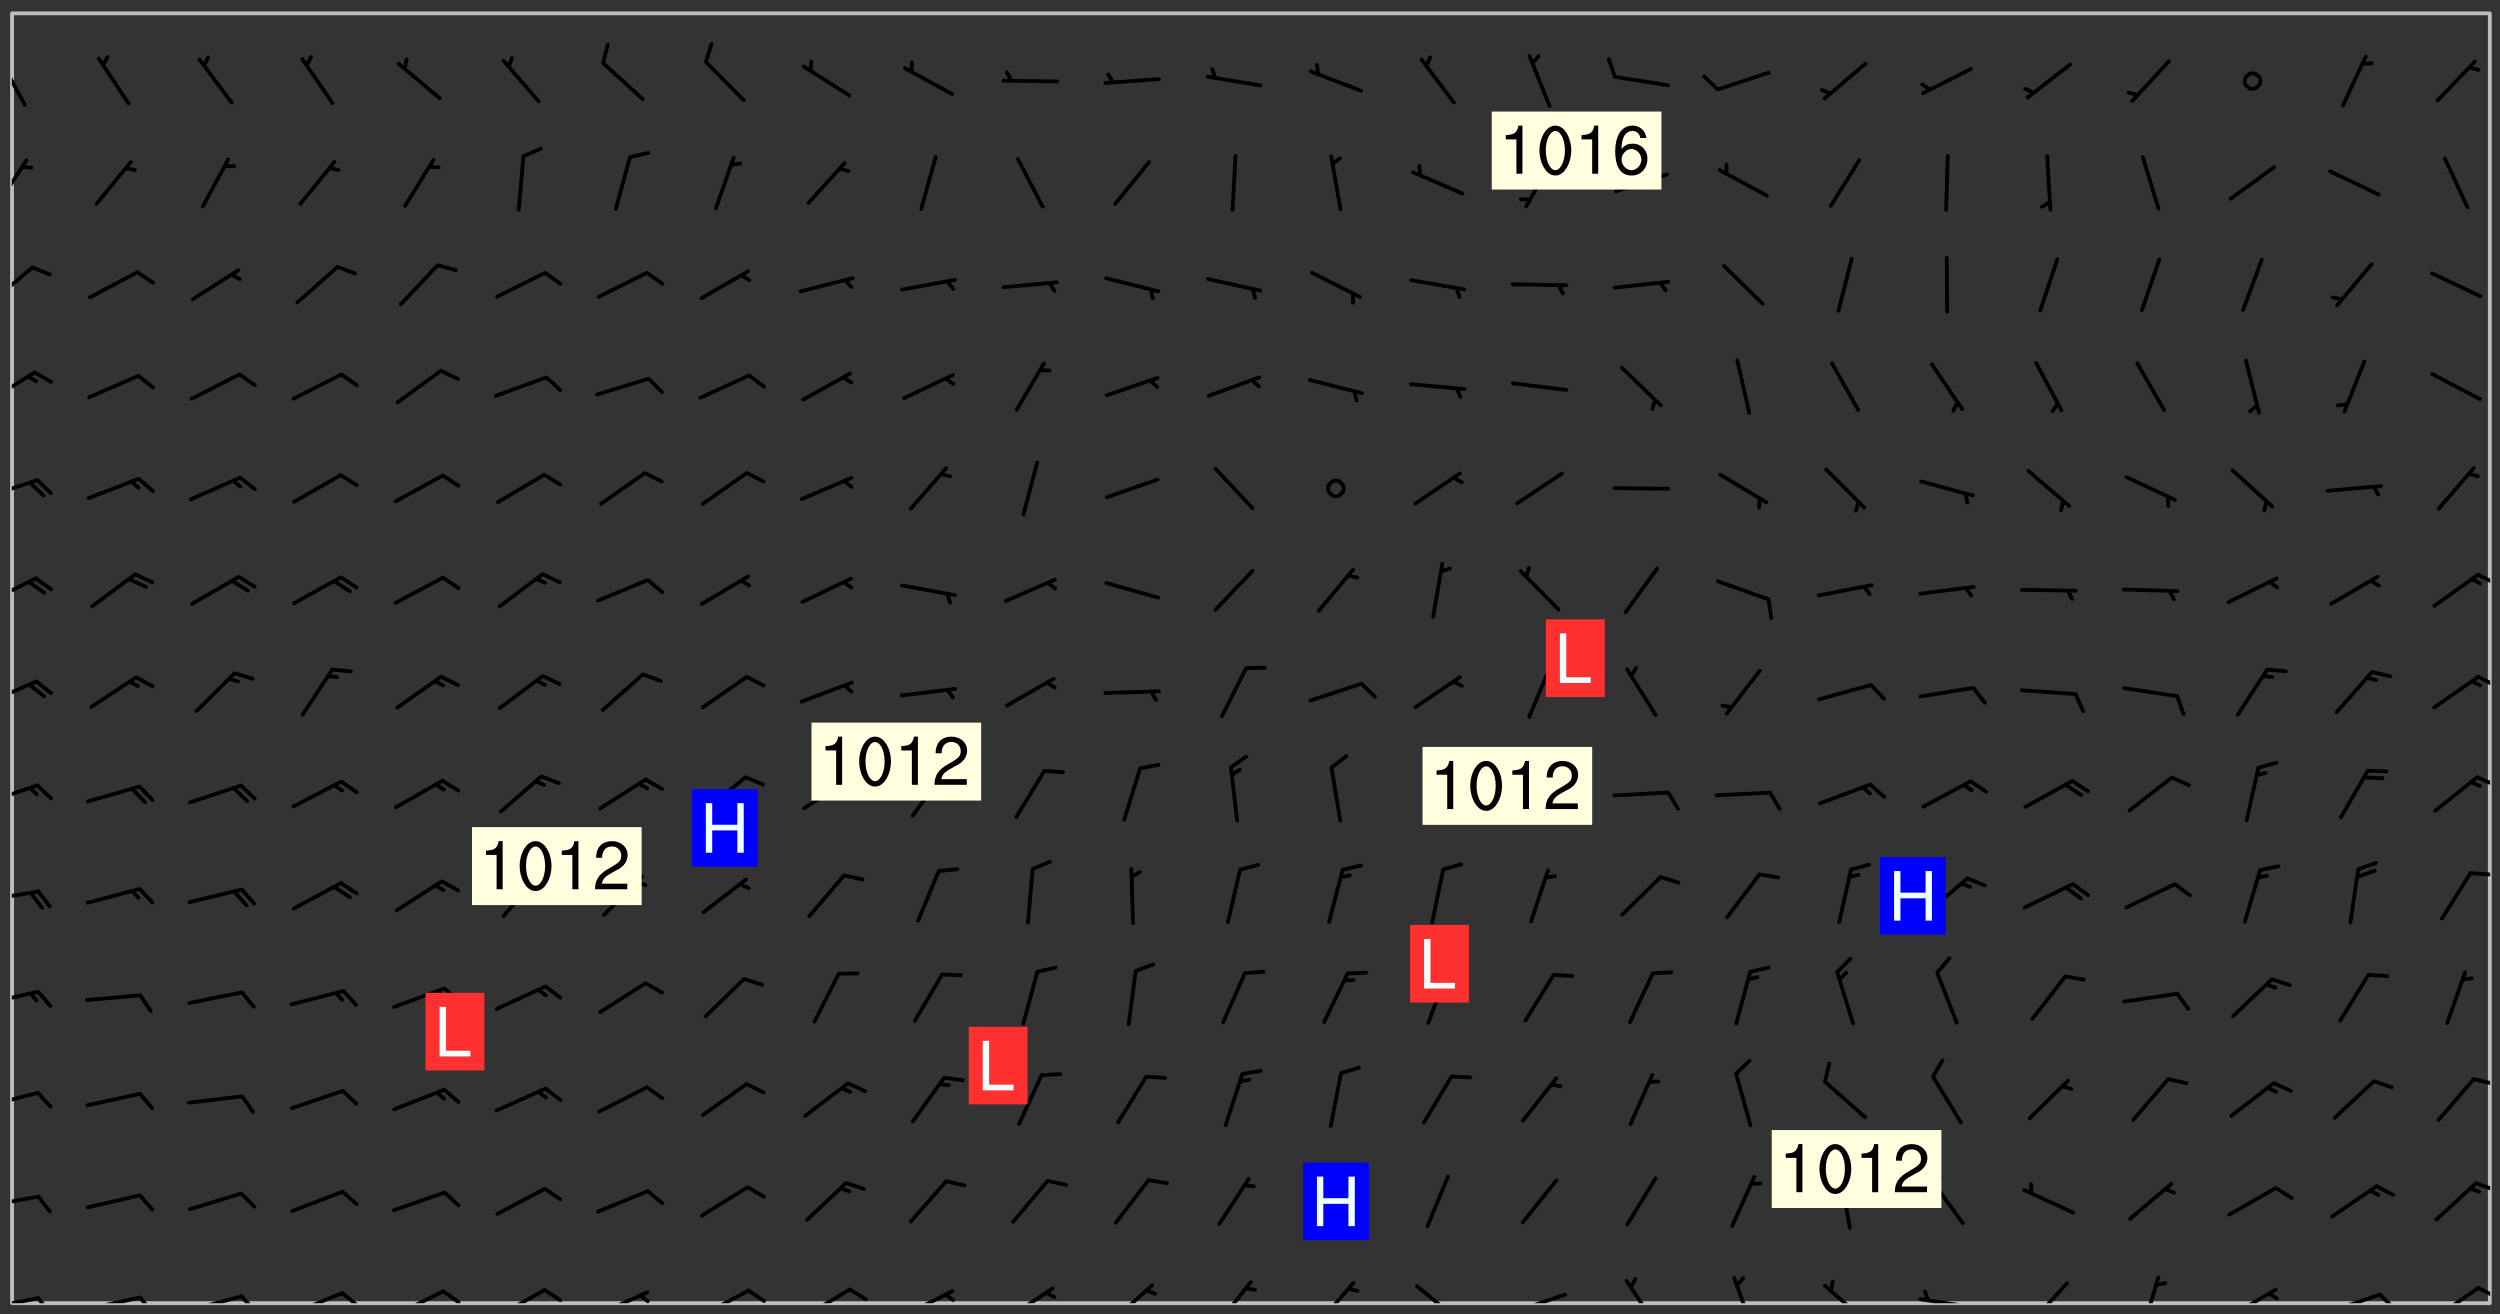<svg xmlns="http://www.w3.org/2000/svg" role="img" xmlns:xlink="http://www.w3.org/1999/xlink" viewBox="142.45 309.95 326.84 171.84"><rect x="142.45" y="309.95" width="326.84" height="171.84" fill="#333333" stroke="none"/><defs><clipPath id="clip2"><path d="M 144 311.672 L 468 311.672 L 468 480.328 L 144 480.328 Z M 144 311.672"/></clipPath><clipPath id="clip3"><path d="M 144 479 L 148 479 L 148 480.328 L 144 480.328 Z M 144 479"/></clipPath><clipPath id="clip4"><path d="M 147 479 L 150 479 L 150 480.328 L 147 480.328 Z M 147 479"/></clipPath><clipPath id="clip5"><path d="M 153 479 L 161 479 L 161 480.328 L 153 480.328 Z M 153 479"/></clipPath><clipPath id="clip6"><path d="M 160 479 L 163 479 L 163 480.328 L 160 480.328 Z M 160 479"/></clipPath><clipPath id="clip7"><path d="M 166 479 L 175 479 L 175 480.328 L 166 480.328 Z M 166 479"/></clipPath><clipPath id="clip8"><path d="M 173 479 L 176 479 L 176 480.328 L 173 480.328 Z M 173 479"/></clipPath><clipPath id="clip9"><path d="M 180 478 L 188 478 L 188 480.328 L 180 480.328 Z M 180 478"/></clipPath><clipPath id="clip10"><path d="M 186 478 L 190 478 L 190 480.328 L 186 480.328 Z M 186 478"/></clipPath><clipPath id="clip11"><path d="M 193 478 L 201 478 L 201 480.328 L 193 480.328 Z M 193 478"/></clipPath><clipPath id="clip12"><path d="M 200 478 L 203 478 L 203 480.328 L 200 480.328 Z M 200 478"/></clipPath><clipPath id="clip13"><path d="M 207 478 L 214 478 L 214 480.328 L 207 480.328 Z M 207 478"/></clipPath><clipPath id="clip14"><path d="M 213 478 L 216 478 L 216 480.328 L 213 480.328 Z M 213 478"/></clipPath><clipPath id="clip15"><path d="M 220 478 L 228 478 L 228 480.328 L 220 480.328 Z M 220 478"/></clipPath><clipPath id="clip16"><path d="M 225 479 L 228 479 L 228 480.328 L 225 480.328 Z M 225 479"/></clipPath><clipPath id="clip17"><path d="M 233 478 L 241 478 L 241 480.328 L 233 480.328 Z M 233 478"/></clipPath><clipPath id="clip18"><path d="M 240 478 L 243 478 L 243 480.328 L 240 480.328 Z M 240 478"/></clipPath><clipPath id="clip19"><path d="M 247 478 L 254 478 L 254 480.328 L 247 480.328 Z M 247 478"/></clipPath><clipPath id="clip20"><path d="M 253 478 L 256 478 L 256 480.328 L 253 480.328 Z M 253 478"/></clipPath><clipPath id="clip21"><path d="M 260 478 L 268 478 L 268 480.328 L 260 480.328 Z M 260 478"/></clipPath><clipPath id="clip22"><path d="M 265 478 L 268 478 L 268 480.328 L 265 480.328 Z M 265 478"/></clipPath><clipPath id="clip23"><path d="M 273 478 L 281 478 L 281 480.328 L 273 480.328 Z M 273 478"/></clipPath><clipPath id="clip24"><path d="M 287 477 L 294 477 L 294 480.328 L 287 480.328 Z M 287 477"/></clipPath><clipPath id="clip25"><path d="M 301 477 L 307 477 L 307 480.328 L 301 480.328 Z M 301 477"/></clipPath><clipPath id="clip26"><path d="M 314 477 L 320 477 L 320 480.328 L 314 480.328 Z M 314 477"/></clipPath><clipPath id="clip27"><path d="M 327 477 L 334 477 L 334 480.328 L 327 480.328 Z M 327 477"/></clipPath><clipPath id="clip28"><path d="M 340 478 L 348 478 L 348 480.328 L 340 480.328 Z M 340 478"/></clipPath><clipPath id="clip29"><path d="M 354 477 L 360 477 L 360 480.328 L 354 480.328 Z M 354 477"/></clipPath><clipPath id="clip30"><path d="M 368 476 L 372 476 L 372 480.328 L 368 480.328 Z M 368 476"/></clipPath><clipPath id="clip31"><path d="M 380 477 L 387 477 L 387 480.328 L 380 480.328 Z M 380 477"/></clipPath><clipPath id="clip32"><path d="M 393 479 L 401 479 L 401 480.328 L 393 480.328 Z M 393 479"/></clipPath><clipPath id="clip33"><path d="M 393 478 L 395 478 L 395 480.328 L 393 480.328 Z M 393 478"/></clipPath><clipPath id="clip34"><path d="M 407 477 L 413 477 L 413 480.328 L 407 480.328 Z M 407 477"/></clipPath><clipPath id="clip35"><path d="M 422 476 L 425 476 L 425 480.328 L 422 480.328 Z M 422 476"/></clipPath><clipPath id="clip36"><path d="M 433 478 L 441 478 L 441 480.328 L 433 480.328 Z M 433 478"/></clipPath><clipPath id="clip37"><path d="M 446 478 L 454 478 L 454 480.328 L 446 480.328 Z M 446 478"/></clipPath><clipPath id="clip38"><path d="M 453 478 L 456 478 L 456 480.328 L 453 480.328 Z M 453 478"/></clipPath><clipPath id="clip39"><path d="M 460 478 L 467 478 L 467 480.328 L 460 480.328 Z M 460 478"/></clipPath><clipPath id="clip40"><path d="M 466 478 L 468 478 L 468 480 L 466 480 Z M 466 478"/></clipPath><clipPath id="clip41"><path d="M 144 466 L 148 466 L 148 468 L 144 468 Z M 144 466"/></clipPath><clipPath id="clip42"><path d="M 465 464 L 468 464 L 468 466 L 465 466 Z M 465 464"/></clipPath><clipPath id="clip43"><path d="M 144 452 L 148 452 L 148 455 L 144 455 Z M 144 452"/></clipPath><clipPath id="clip44"><path d="M 465 450 L 468 450 L 468 452 L 465 452 Z M 465 450"/></clipPath><clipPath id="clip45"><path d="M 144 439 L 148 439 L 148 442 L 144 442 Z M 144 439"/></clipPath><clipPath id="clip46"><path d="M 144 426 L 148 426 L 148 428 L 144 428 Z M 144 426"/></clipPath><clipPath id="clip47"><path d="M 465 423 L 468 423 L 468 425 L 465 425 Z M 465 423"/></clipPath><clipPath id="clip48"><path d="M 144 412 L 148 412 L 148 416 L 144 416 Z M 144 412"/></clipPath><clipPath id="clip49"><path d="M 466 411 L 468 411 L 468 413 L 466 413 Z M 466 411"/></clipPath><clipPath id="clip50"><path d="M 144 398 L 148 398 L 148 403 L 144 403 Z M 144 398"/></clipPath><clipPath id="clip51"><path d="M 466 398 L 468 398 L 468 400 L 466 400 Z M 466 398"/></clipPath><clipPath id="clip52"><path d="M 144 385 L 148 385 L 148 389 L 144 389 Z M 144 385"/></clipPath><clipPath id="clip53"><path d="M 466 384 L 468 384 L 468 387 L 466 387 Z M 466 384"/></clipPath><clipPath id="clip54"><path d="M 144 372 L 148 372 L 148 376 L 144 376 Z M 144 372"/></clipPath><clipPath id="clip55"><path d="M 144 358 L 148 358 L 148 363 L 144 363 Z M 144 358"/></clipPath><clipPath id="clip56"><path d="M 144 344 L 147 344 L 147 350 L 144 350 Z M 144 344"/></clipPath><clipPath id="clip57"><path d="M 144 330 L 147 330 L 147 338 L 144 338 Z M 144 330"/></clipPath><clipPath id="clip58"><path d="M 144 317 L 146 317 L 146 324 L 144 324 Z M 144 317"/></clipPath><g id="surface214" clip-path="url(#clip1)"><path fill="#fff" fill-opacity="0" fill-rule="evenodd" d="M 0 0 L 1000 0 L 1000 1000 L 0 1000 Z M 0 0"/><path fill="#d3d3d3" fill-opacity="0" fill-rule="evenodd" d="M162.152 355.867L161.918 356.16 161.977 356.395 162.094 356.566 162.27 356.801 162.562 357.148 162.676 357.207 162.793 357.035 162.852 356.801 163.027 356.625 163.492 356.449 164.191 356.449 164.426 356.742 164.715 357.559 164.773 357.734 164.949 357.965 165.301 358.199 166 358.898 166.172 359.074 166.406 359.422 166.641 359.832 166.93 360.414 167.34 360.879 167.57 361.113 167.805 361.289 167.922 361.52 168.098 361.812 168.27 362.977 168.27 363.211 168.328 363.5 168.387 363.617 168.504 363.734 168.852 364.145 168.969 364.316 169.145 364.492 169.32 364.727 169.438 364.898 169.609 365.25 169.668 365.484 169.902 365.891 170.137 365.832 169.961 366.008 169.902 366.938 169.32 366.938 169.086 366.824 168.738 366.938 168.621 367.055 168.562 367.348 168.504 367.523 168.387 367.695 167.922 367.988 167.863 368.223 167.805 368.336 167.805 368.98 167.863 369.152 167.863 369.562 167.922 369.621 167.922 370.027 167.98 370.434 168.098 370.609 168.156 370.668 168.387 371.309 168.328 371.602 168.328 372.301 168.27 372.883 168.27 373.117 168.211 373.348 168.156 373.699 168.156 375.621 168.211 375.738 168.637 375.738 168.27 375.855 168.246 376.207 169.137 377.375 170.879 377.914 172.219 378.273 172.219 378.812 172.309 379.621 172.844 380.336 174.363 380.605 175.254 380.52 175.344 381.684 175.879 381.863 177.039 381.684 179.094 380.699 180.254 380.336 182.133 380.16 183.828 379.98 183.648 380.699 182.133 380.785 180.883 380.875 180.078 381.145 179.004 381.953 179.273 382.672 179.809 383.57 179.629 384.195 179.363 385.004 179.629 386.082 180.254 386.98 181.059 387.16 182.309 386.98 182.043 387.703 182.141 388.207 182.195 388.5 182.195 388.672 182.254 388.965 182.254 389.371 182.43 389.488 182.781 389.605 183.188 389.605 183.48 389.43 183.594 389.312 183.652 389.195 183.77 388.965 183.828 388.789 184.18 388.324 184.41 388.148 184.586 388.09 184.762 388.148 184.82 388.324 184.938 389.312 184.992 389.781 185.051 389.953 185.168 390.188 185.344 390.246 186.16 390.305 186.449 390.305 186.566 390.539 186.625 390.945 186.684 391.297 186.684 392.402 186.801 392.695 186.918 393.043 187.207 393.742 187.383 394.094 187.965 394.848 188.316 395.023 188.488 395.082 188.957 395.316 189.598 395.781 189.945 396.016 190.238 396.191 190.531 396.246 190.762 396.309 191.578 396.656 191.871 396.832 191.984 397.004 192.336 397.355 192.453 397.531 192.977 398.172 192.977 398.461 193.035 398.812 193.035 399.16 193.094 399.512 193.152 399.801 193.27 399.859 193.441 399.918 193.617 399.918 194.199 400.152 194.375 400.27 194.551 400.559 194.727 400.793 194.84 401.027 195.133 401.258 195.25 401.375 195.25 401.785 195.309 401.84 195.598 402.074 195.832 402.191 195.891 402.309 196.008 402.48 196.066 402.598 196.297 402.832 196.355 403.008 196.59 403.066 196.707 403.125 196.59 403.238 196.531 403.355 196.531 403.473 196.414 403.766 196.297 404.055 196.297 404.637 196.473 404.754 196.59 404.812 196.648 404.93 196.766 405.047 196.879 405.105 197.055 405.453 197.113 405.805 197.172 406.211 197.172 406.387 197.113 406.562 196.996 407.262 196.996 407.434 197.113 407.609 197.406 407.902 197.812 407.902 197.988 408.02 198.105 408.191 198.223 408.484 198.223 408.719 197.695 408.719 197.465 408.484 197.23 408.484 197.055 408.543 196.996 409.242 197.055 409.59 197.172 409.766 197.348 410.176 197.465 410.406 197.754 410.875 197.93 410.93 198.453 410.93 198.688 410.988 199.445 411.629 199.504 411.922 199.504 412.156 199.562 412.215 199.793 412.562 199.793 412.914 199.676 413.086 199.676 413.379 199.969 413.668 200.262 413.844 200.434 413.902 200.727 414.078 201.02 414.195 201.602 414.602 201.891 414.836 202.184 415.012 202.402 415.172 202.418 415.184 202.648 415.359 203.289 415.883 203.465 416.117 203.582 416.293 203.758 416.469 203.871 416.641 203.871 417.281 203.988 417.457 204.457 417.574 205.039 417.691 205.273 417.75 205.504 417.863 205.797 417.98 205.91 418.039 206.496 418.391 206.785 418.562 206.961 418.625 207.137 418.68 207.312 418.738 208.012 419.09 208.301 419.266 208.535 419.32 208.824 419.496 209.059 419.613 209.699 420.02 209.992 420.137 210.164 420.195 210.398 420.254 210.809 420.312 211.039 420.371 211.273 420.488 211.332 420.66 210.922 420.836 211.391 420.895 211.449 421.188 211.562 421.422 211.738 421.477 211.973 421.535 212.148 421.594 212.555 421.711 213.195 421.945 213.312 422.117 213.371 422.352 213.371 422.527 213.312 422.645 213.254 423.051 213.488 423.285 213.605 423.344 213.953 423.461 214.594 423.691 214.77 423.809 215.059 423.926 215.234 424.102 215.469 424.566 216.051 425.672 216.227 425.848 216.574 426.023 216.75 426.141 217.102 426.258 218.148 426.781 218.383 426.84 218.848 426.953 219.141 427.012 219.605 427.188 220.363 427.77 220.598 428.004 220.945 428.469 221.121 428.645 221.41 428.879 222.227 429.578 222.52 429.754 222.809 430.043 223.102 430.219 223.395 430.508 224.09 431.148 224.266 431.324 224.559 431.559 224.848 431.793 225.316 432.082 225.957 432.664 226.305 432.898 226.539 433.191 226.887 433.539 227.238 434.004 228.172 434.996 228.52 435.402 228.637 435.578 228.871 435.637 228.984 435.754 229.629 435.93 229.859 436.043 230.094 436.102 230.387 436.277 230.617 436.395 231.551 437.094 231.957 437.5 232.191 437.676 232.598 437.852 232.832 437.969 233.648 438.316 233.996 438.551 234.23 438.668 234.523 438.957 234.754 439.074 235.512 439.426 235.863 439.598 236.094 439.656 236.387 439.773 236.621 439.832 237.492 440.008 238.309 440.008 238.777 440.238 238.949 440.297 239.824 440.996 240.289 441.113 240.582 441.172 240.758 441.23 240.988 441.289 241.457 441.348 241.805 441.406 242.156 441.465 242.562 441.523 242.855 441.523 243.027 441.582 243.027 441.812 243.203 441.988 243.496 441.988 243.844 442.047 244.195 442.105 244.895 442.223 245.535 442.223 246 441.988 246.293 441.812 246.465 441.695 246.875 441.523 247.164 441.348 248.098 440.883 248.566 440.59 249.09 440.297 249.555 440.125 250.02 439.949 251.07 439.484 251.359 439.367 251.77 439.25 252.059 439.133 252.586 438.957 254.102 438.258 254.684 437.91 254.973 437.852 255.266 437.793 255.613 437.676 256.488 437.445 256.84 437.328 256.953 437.328 257.188 437.27 258.062 437.035 258.297 436.977 259.109 436.977 259.461 436.918 260.277 436.801 260.449 436.742 260.801 436.688 261.094 436.629 261.324 436.57 262.141 436.395 262.316 436.336 262.664 436.336 262.898 436.277 263.363 436.16 264.121 435.988 264.355 435.93 264.703 435.93 265.113 435.812 265.402 435.754 266.688 435.695 266.977 435.695 267.387 435.637 267.617 435.578 267.793 435.578 268.668 435.461 269.074 435.461 269.484 435.344 269.832 435.344 270.184 435.23 271.055 435.172 272.805 435.172 273.852 435.461 274.262 435.578 274.551 435.695 274.902 435.812 275.191 435.93 276.242 436.102 276.531 436.16 276.824 436.16 277.117 436.219 277.289 436.277 277.699 436.336 277.871 436.395 277.988 436.453 278.105 436.453 278.223 436.512 278.574 436.57 278.688 436.57 279.098 436.637 281.02 437.031 282.945 437.426 284.465 437.875 286.16 438.594 288.305 439.398 289.91 438.68 291.34 437.875 292.5 436.797 293.75 436.348 296.785 435.629 298.66 435.27 300.805 433.922 303.039 432.668 305.539 431.41 307.234 430.961 309.02 430.781 310.18 430.512 310.805 431.051 312.145 430.781 312.859 429.793 313.844 428.449 314.289 428.27 315.094 427.91 316.969 427.371 318.754 426.922 320.004 426.652 321.164 426.562 322.863 426.473 324.824 426.203 326.074 426.113 326.613 426.113 327.238 426.023 328.129 426.023 330.273 425.844 332.684 425.664 335.273 425.574 336.969 425.754 338.578 425.844 340.008 426.203 341.168 426.922 343.043 427.91 344.203 429.438 344.469 430.152 345.098 430.242 345.453 431.141 345.988 431.68 346.523 433.207 347.598 433.566 348.133 433.566 347.328 434.102 347.418 435.809 348.133 438.504 349.023 439.309 349.918 440.297 350.633 441.555 352.418 442.094 353.938 441.914 354.293 443.258 355.902 442.453 356.883 441.914 357.152 442.184 357.469 441.969 357.688 441.824 358.488 442.273 358.938 441.914 359.293 441.914 359.828 441.645 360.367 440.926 360.902 440.656 361.527 439.668 362.688 440.117 363.527 440.488 364.922 441.105 366.617 440.926 368.223 440.926 370.008 441.016 370.188 439.309 370.723 437.965 371.527 438.234 372.02 439.082 372.422 439.488 372.332 440.027 372.332 440.387 373.047 440.836 373.758 440.566 375.188 440.566 375.547 441.555 375.992 442.812 376.707 444.156 377.957 444.785 379.652 445.414 380.367 445.234 380.547 444.695 381.527 444.605 381.977 444.965 382.062 446.223 381.797 446.852 381.262 447.031 381.262 447.57 381.977 448.555 382.242 449.094 383.227 450.082 384.027 451.16 383.762 451.52 383.672 452.418 383.047 454.75 382.691 456.816 382.602 458.609 382.422 459.328 382.332 459.867 382.332 461.305 381.352 463.188 380.992 464.895 380.457 465.793 379.652 466.961 379.387 467.5 381.441 468.754 381.527 469.113 381.172 469.652 381.082 469.473 381.082 470.281 381.172 471.719 380.727 472.434 379.652 472.527 379.387 473.242 379.922 474.141 380.727 474.859 381.887 475.668 383.227 475.938 383.672 476.297 383.316 476.746 381.527 476.656 380.277 476.207 379.562 475.488 378.938 475.398 378.762 478.988 378.574 480.297 467.934 480.297 467.934 311.703 412.664 311.703 412.664 360.785 413.426 360.91 416.715 361.453 418.738 364.289 418.738 367.043 421.09 367.375 423.438 367.707 427.488 367.707 426.109 371.867 424.086 372.574 422.062 373.277 421.52 373.621 418.926 375.238 418.738 375.355 416.715 373.277 415.984 370.535 413.312 368.457 411.938 364.957 411.871 364.875 409.914 362.203 412.664 360.785 412.664 311.703 294.422 311.703 294.422 403.117 294.539 403.148 294.672 403.16 294.746 403.234 294.852 403.281 294.941 403.34 295.027 403.398 295.117 403.457 295.414 403.754 295.473 403.844 295.504 403.961 295.531 404.078 295.547 404.215 295.516 404.332 295.457 404.422 295.398 404.508 295.355 404.613 295.309 404.715 295.281 404.836 295.281 404.98 295.457 405.25 295.605 405.398 295.68 405.484 295.754 405.559 295.797 405.664 295.859 405.754 295.918 405.84 295.961 405.945 296.02 406.035 296.066 406.137 296.109 406.242 296.168 406.328 296.285 406.508 296.359 406.582 296.422 406.668 296.48 406.758 296.523 406.863 296.582 406.953 296.641 407.039 296.703 407.129 296.762 407.219 296.805 407.32 296.922 407.5 296.996 407.574 297.055 407.66 297.129 407.734 297.219 407.793 297.324 407.84 297.473 407.84 297.605 407.824 297.738 407.84 297.84 407.793 297.914 407.719 297.961 407.617 297.945 407.484 297.945 407.336 297.898 407.23 297.871 407.113 297.824 407.012 297.797 406.891 297.754 406.789 297.691 406.699 297.648 406.598 297.605 406.492 297.574 406.375 297.559 406.242 297.547 406.105 297.633 406.047 297.691 405.961 297.812 405.93 297.855 406.035 297.871 406.168 297.871 406.285 297.93 406.387 297.988 406.477 298.078 406.535 298.227 406.684 298.285 406.773 298.328 406.879 298.316 406.98 298.402 407.039 298.508 407.086 298.594 407.145 298.684 407.203 298.758 407.277 298.641 407.305 298.535 407.352 298.449 407.41 298.375 407.484 298.316 407.574 298.254 407.66 298.227 407.781 298.18 407.883 298.137 407.988 298.105 408.105 298.094 408.238 298.078 408.371 298.078 408.52 298.105 408.637 298.152 408.742 298.195 408.844 298.254 408.934 298.328 409.008 298.418 409.066 298.492 409.141 298.582 409.199 298.641 409.289 298.684 409.395 298.73 409.496 298.848 409.527 298.98 409.543 299.129 409.543 299.246 409.512 299.352 409.555 299.395 409.66 299.441 409.762 299.469 409.883 299.5 410 299.527 410.117 299.559 410.238 299.586 410.355 299.691 410.398 299.793 410.445 299.926 410.43 300.074 410.578 300.137 410.664 300.211 410.738 300.281 410.812 300.371 410.875 300.477 410.918 300.578 410.961 300.695 410.992 300.832 411.008 300.949 410.977 301.023 410.902 301.051 410.785 301.039 410.652 301.008 410.531 300.98 410.414 301.023 410.309 301.141 410.309 301.23 410.371 301.348 410.398 301.496 410.398 301.629 410.414 301.777 410.414 301.91 410.43 302.043 410.414 302.191 410.414 302.324 410.398 302.457 410.387 302.594 410.398 302.711 410.371 302.844 410.355 303.035 410.297 302.977 410.473 302.961 410.605 302.934 410.727 302.918 410.859 302.859 410.945 302.727 410.961 302.621 411.008 302.516 411.051 302.398 411.082 302.281 411.109 302.016 411.141 301.867 411.141 301.734 411.156 301.66 411.23 301.719 411.316 301.867 411.465 301.984 411.645 302.059 411.715 302.148 411.777 302.238 411.836 302.324 411.895 302.414 411.953 302.516 411.996 302.621 412.059 302.727 412.102 302.812 412.16 302.918 412.207 303.02 412.25 303.199 412.367 303.258 412.457 303.215 412.559 303.168 412.664 303.184 412.797 303.406 413.02 303.465 413.109 303.508 413.211 303.539 413.332 303.582 413.434 303.598 413.566 303.629 413.684 303.641 413.82 303.672 413.938 303.82 414.086 303.922 414.129 304.027 414.172 304.145 414.203 304.277 414.219 304.414 414.234 304.531 414.234 304.648 414.203 304.738 414.145 304.781 414.039 304.828 413.938 304.871 413.832 304.902 413.715 304.914 413.582 304.914 413.434 304.902 413.301 304.887 413.168 304.855 413.051 304.812 412.945 304.766 412.84 304.723 412.738 304.68 412.633 304.664 412.5 304.68 412.367 304.707 412.25 304.738 412.133 304.766 412.012 304.812 411.91 304.902 411.852 304.988 411.789 305.062 411.715 305.152 411.656 305.375 411.434 305.434 411.348 305.508 411.273 305.625 411.094 305.684 411.008 305.684 410.859 305.609 410.785 305.508 410.738 305.402 410.695 305.301 410.652 305.242 410.562 305.195 410.457 305.168 410.34 305.258 410.281 305.375 410.25 305.477 410.207 305.656 410.09 305.805 409.941 305.816 409.809 305.805 409.703 305.715 409.645 305.582 409.66 305.434 409.66 305.301 409.676 305.168 409.66 305.047 409.629 304.961 409.57 304.887 409.496 304.828 409.406 304.766 409.32 304.648 409.141 304.59 409.055 304.621 408.934 304.707 408.875 304.828 408.844 304.887 408.758 304.887 408.637 304.855 408.52 304.797 408.43 304.738 408.344 304.691 408.238 304.664 408.121 304.648 407.988 304.707 407.898 304.781 407.824 304.871 407.766 304.988 407.586 305.062 407.512 305.121 407.426 305.27 407.277 305.391 407.246 305.523 407.23 305.656 407.246 305.73 407.32 305.773 407.426 305.789 407.559 305.758 407.676 305.641 407.707 305.508 407.719 305.359 407.867 305.316 407.973 305.27 408.074 305.242 408.195 305.211 408.312 305.211 408.461 305.242 408.578 305.285 408.684 305.344 408.773 305.418 408.844 305.492 408.918 305.609 408.949 305.73 408.977 305.848 408.949 305.98 408.934 306.098 408.934 306.188 408.992 306.262 409.066 306.309 409.172 306.367 409.258 306.469 409.305 306.602 409.32 306.707 409.363 306.793 409.422 306.781 409.527 306.707 409.602 306.527 409.719 306.469 409.809 306.379 409.867 306.309 409.941 306.234 410.016 306.172 410.105 306.145 410.223 306.129 410.355 306.145 410.488 306.129 410.621 306.129 410.77 306.145 410.902 306.172 411.02 306.203 411.141 306.277 411.215 306.367 411.273 306.453 411.332 306.543 411.391 306.66 411.422 306.66 411.508 306.559 411.555 306.469 411.613 306.203 411.645 306.086 411.672 305.938 411.672 305.832 411.715 305.73 411.762 305.672 411.852 305.609 412.086 305.598 412.219 305.566 412.34 305.551 412.473 305.551 412.766 305.539 412.898 305.551 413.035 305.566 413.168 305.699 413.184 305.832 413.195 305.953 413.227 306.039 413.285 306.113 413.359 306.16 413.465 306.203 413.566 306.219 413.699 306.219 414.145 306.203 414.277 306.203 414.723 306.234 414.988 306.262 415.105 306.277 415.238 306.309 415.355 306.395 415.566 306.426 415.832 306.426 415.98 306.395 416.098 306.367 416.215 306.336 416.336 306.309 416.453 306.277 416.57 306.246 416.691 306.234 416.824 306.219 416.957 306.309 417.016 306.426 416.984 306.527 417 306.574 417.105 306.543 417.371 306.543 417.812 306.5 417.918 306.453 418.023 306.41 418.125 306.367 418.23 306.309 418.316 306.277 418.438 306.234 418.555 306.203 418.672 306.188 418.805 306.203 418.938 306.262 419.027 306.367 419.074 306.453 419.133 306.512 419.219 306.5 419.355 306.469 419.473 306.426 419.574 306.426 420.02 306.41 420.152 306.41 420.301 306.379 420.418 306.336 420.523 306.309 420.641 306.262 420.746 306.219 420.848 306.188 420.969 306.16 421.086 306.129 421.219 306.098 421.336 306.07 421.453 306.027 421.559 305.996 421.676 305.965 421.797 305.953 421.93 305.938 422.062 305.938 422.359 305.965 422.477 305.965 422.625 306.012 423.023 306.039 423.141 306.098 423.23 306.219 423.262 306.367 423.262 306.5 423.246 306.559 423.336 306.559 423.453 306.5 423.543 306.41 423.602 306.309 423.645 306.203 423.691 306.113 423.75 306.027 423.809 305.891 423.824 305.773 423.793 305.641 423.777 305.539 423.824 305.477 423.91 305.465 424.047 305.449 424.18 305.418 424.297 305.391 424.414 305.375 424.547 305.344 424.668 305.344 424.965 305.359 425.098 305.391 425.215 305.391 425.363 305.402 425.496 305.402 425.645 305.375 425.762 305.328 425.863 305.301 425.984 305.27 426.102 305.211 426.191 305.137 426.266 305.035 426.309 304.93 426.355 304.812 426.383 304.691 426.414 304.59 426.367 304.648 426.281 304.754 426.234 304.781 426.117 304.812 426 304.84 425.879 304.871 425.762 304.871 425.613 304.887 425.48 304.855 425.363 304.812 425.258 304.707 425.273 304.633 425.348 304.531 425.391 304.441 425.453 304.367 425.527 304.324 425.629 304.309 425.762 304.277 425.879 304.25 426 304.219 426.117 304.191 426.234 304.16 426.355 304.133 426.473 304.102 426.59 304.059 426.695 303.969 426.754 303.879 426.754 303.762 426.723 303.73 426.637 303.746 426.5 303.715 426.383 303.715 426.234 303.703 426.102 303.703 425.953 303.641 425.719 303.613 425.598 303.57 425.496 303.523 425.391 303.465 425.305 303.406 425.215 303.363 425.109 303.301 425.023 303.152 424.875 303.082 424.801 302.977 424.754 302.871 424.711 302.77 424.668 302.473 424.371 302.383 424.297 302.297 424.238 302.191 424.195 302.102 424.133 302.016 424.074 301.91 424.031 301.82 423.973 301.734 423.91 301.66 423.84 301.555 423.793 301.469 423.734 301.363 423.691 301.273 423.629 301.172 423.586 301.066 423.543 300.98 423.484 300.875 423.438 300.77 423.395 300.668 423.348 300.578 423.289 300.477 423.246 300.371 423.203 300.281 423.141 300.164 423.113 300.031 423.098 299.898 423.113 299.75 423.113 299.617 423.129 299.5 423.098 299.41 423.039 299.336 422.965 299.246 422.906 299.145 422.859 298.996 422.859 298.875 422.832 298.773 422.789 298.699 422.715 298.582 422.535 298.492 422.477 298.391 422.434 298.301 422.371 298.195 422.328 298.105 422.27 298.02 422.211 297.914 422.164 297.855 422.078 297.797 421.988 297.754 421.883 297.707 421.781 297.633 421.707 297.547 421.648 297.473 421.574 297.383 421.516 297.16 421.293 297.117 421.188 297.086 420.922 297.191 420.879 297.336 420.879 297.441 420.922 297.516 420.996 297.605 421.055 297.691 421.113 297.797 421.16 297.887 421.219 298.035 421.367 298.105 421.441 298.254 421.59 298.316 421.676 298.391 421.75 298.477 421.809 298.551 421.883 298.641 421.945 298.73 422.004 298.816 422.062 299.086 422.238 299.188 422.285 299.293 422.328 299.395 422.371 299.441 422.297 299.5 422.211 299.574 422.137 299.645 422.062 299.75 422.105 299.824 422.18 299.883 422.27 299.926 422.371 299.973 422.477 300.016 422.582 300.137 422.609 300.254 422.582 300.328 422.492 300.371 422.387 300.43 422.297 300.504 422.223 300.609 422.18 300.727 422.152 300.859 422.164 300.949 422.223 301.098 422.371 301.156 422.461 301.199 422.566 301.246 422.668 301.289 422.773 301.332 422.875 301.438 422.922 301.543 422.965 301.676 422.98 301.762 422.922 301.82 422.832 301.895 422.758 302 422.715 302.117 422.742 302.223 422.789 302.324 422.832 302.43 422.875 302.531 422.922 302.711 423.039 302.711 423.156 302.695 423.289 302.711 423.422 302.727 423.559 302.785 423.645 302.887 423.691 303.008 423.719 303.125 423.75 303.273 423.75 303.391 423.719 303.449 423.629 303.629 423.512 303.688 423.422 303.762 423.348 303.82 423.262 303.938 423.082 304.117 422.965 304.234 422.996 304.324 423.055 304.367 423.129 304.352 423.262 304.352 423.379 304.441 423.438 304.59 423.438 304.723 423.422 304.855 423.41 305.121 423.379 305.227 423.336 305.344 423.305 305.465 423.277 305.539 423.203 305.609 423.129 305.672 423.039 305.656 422.934 305.609 422.832 305.508 422.789 305.402 422.773 305.285 422.801 305.02 422.832 304.871 422.832 304.797 422.758 304.707 422.699 304.59 422.668 304.473 422.641 304.34 422.625 304.191 422.625 304.059 422.641 303.762 422.641 303.656 422.594 303.508 422.445 303.465 422.344 303.406 422.254 303.629 422.031 303.715 421.973 303.82 421.93 303.938 421.898 304.07 421.883 304.203 421.898 304.34 421.914 304.441 421.957 304.574 421.945 304.664 421.883 304.766 421.84 304.828 421.75 304.781 421.648 304.691 421.59 304.574 421.559 304.473 421.516 304.414 421.426 304.352 421.336 304.352 421.219 304.367 421.086 304.473 421.039 304.547 420.969 304.547 420.848 304.457 420.789 304.426 420.672 304.516 420.613 304.59 420.539 304.633 420.434 304.691 420.344 304.738 420.242 304.754 420.109 304.754 419.961 304.707 419.855 304.664 419.754 304.574 419.695 304.441 419.68 304.34 419.637 304.203 419.621 304.086 419.59 303.641 419.59 303.508 419.574 303.375 419.562 303.242 419.547 303.125 419.516 302.977 419.516 302.844 419.5 302.711 419.488 302.445 419.457 302.324 419.414 302.238 419.355 302.164 419.281 302.164 419.133 302.176 419 302.281 418.953 302.383 418.91 302.516 418.895 302.668 418.895 302.801 418.879 303.094 418.879 303.215 418.91 303.316 418.953 303.406 419.012 303.641 419.074 303.762 419.027 303.852 418.969 303.953 418.926 304.086 418.91 304.191 418.953 304.293 419 304.426 419.012 304.547 418.984 304.691 418.984 304.812 418.953 304.93 418.926 305.035 418.879 305.109 418.805 305.195 418.746 305.344 418.598 305.402 418.512 305.449 418.406 305.477 418.289 305.492 418.184 305.391 418.141 305.301 418.082 305.184 418.051 305.078 418.008 304.988 417.945 304.914 417.859 304.84 417.785 304.738 417.742 304.633 417.695 304.531 417.652 304.473 417.562 304.426 417.461 304.34 417.25 304.277 417.164 304.219 417.074 304.145 417 304.059 416.941 303.789 416.941 303.672 416.973 303.582 417.031 303.48 417.074 303.348 417.09 303.242 417.074 303.215 416.957 303.152 416.867 303.035 416.836 302.934 416.793 302.785 416.645 302.754 416.527 302.738 416.422 302.812 416.348 302.992 416.23 303.109 416.203 303.227 416.172 303.363 416.188 303.465 416.23 303.57 416.273 303.672 416.32 303.777 416.363 303.895 416.395 304.027 416.41 304.145 416.438 304.277 416.453 304.383 416.438 304.473 416.379 304.398 416.305 304.293 416.262 304.219 416.188 304.145 416.098 303.996 415.949 303.91 415.891 303.82 415.832 303.746 415.758 303.656 415.699 303.555 415.652 303.434 415.625 303.332 415.578 303.227 415.535 303.109 415.504 303.008 415.461 302.887 415.43 302.738 415.43 302.621 415.461 302.516 415.504 302.43 415.566 302.25 415.684 302.164 415.742 302.074 415.801 301.969 415.848 301.883 415.906 301.777 415.949 301.676 415.992 301.57 416.039 301.496 416.113 301.438 416.203 301.379 416.289 301.332 416.395 301.273 416.48 301.199 416.555 301.066 416.543 300.949 416.512 300.832 416.512 300.758 416.586 300.668 416.645 300.594 416.719 300.504 416.777 300.418 416.836 300.312 416.883 300.211 416.926 300.074 416.941 299.973 416.898 299.824 416.75 299.719 416.703 299.633 416.703 299.527 416.75 299.426 416.793 299.305 416.824 299.188 416.793 299.113 416.719 299.113 416.602 299.145 416.48 299.219 416.41 299.277 416.32 299.352 416.246 299.469 416.215 299.574 416.172 299.867 416.172 300 416.156 300.137 416.141 300.238 416.098 300.328 416.039 300.43 415.992 300.52 415.934 300.652 415.922 300.742 415.98 300.875 415.992 300.965 415.934 301.051 415.875 301.156 415.832 301.246 415.773 301.332 415.711 301.422 415.652 301.57 415.504 301.629 415.418 301.688 415.328 301.793 415.285 301.926 415.27 302.043 415.297 302.164 415.328 302.223 415.27 302.281 415.18 302.312 414.914 302.34 414.797 302.445 414.809 302.578 414.824 302.68 414.781 302.77 414.723 302.828 414.633 302.902 414.559 302.961 414.469 303.008 414.367 303.02 414.234 303.008 414.102 302.961 413.996 302.812 413.848 302.754 413.758 302.695 413.672 302.652 413.566 302.652 413.121 302.668 412.988 302.668 412.84 302.68 412.707 302.621 412.648 302.531 412.707 302.43 412.664 302.25 412.547 302.164 412.488 302.102 412.398 302.043 412.309 301.969 412.234 301.883 412.176 301.762 412.207 301.66 412.219 301.555 412.266 301.469 412.324 301.363 412.367 301.215 412.516 301.125 412.574 301.039 412.633 300.949 412.695 300.844 412.738 300.711 412.754 300.711 412.633 300.816 412.59 300.934 412.559 301.008 412.488 301.051 412.383 301.051 412.234 301.023 412.117 300.875 411.969 300.742 411.953 300.594 411.953 300.477 411.984 300.371 412.027 300.27 412.07 300.18 412.133 300.062 412.16 299.988 412.086 300 411.953 299.957 411.852 299.914 411.746 299.824 411.688 299.707 411.715 299.586 411.746 299.469 411.777 299.367 411.82 299.246 411.852 299.145 411.895 299.039 411.938 298.949 411.996 298.848 412.012 298.848 411.895 298.863 411.762 298.805 411.672 298.73 411.715 298.582 411.863 298.523 411.953 298.449 412.027 298.402 412.133 298.359 412.234 298.285 412.309 298.227 412.398 298.152 412.473 298.094 412.559 298.02 412.633 297.93 412.695 297.855 412.766 297.781 412.84 297.68 412.855 297.547 412.871 297.441 412.828 297.441 412.707 297.59 412.559 297.633 412.457 297.691 412.367 297.738 412.266 297.781 412.16 297.84 412.07 297.871 411.953 297.914 411.852 297.945 411.73 297.973 411.613 298.02 411.508 298.062 411.406 298.105 411.301 298.18 411.23 298.27 411.168 298.359 411.109 298.461 411.066 298.758 411.066 299.023 411.035 299.129 410.992 299.055 410.918 298.938 410.887 298.832 410.844 298.742 410.785 298.641 410.738 298.551 410.68 298.449 410.637 298.344 410.594 298.254 410.531 298.168 410.473 298.062 410.43 297.961 410.387 297.84 410.355 297.723 410.324 297.621 410.281 297.5 410.25 297.398 410.207 297.309 410.148 297.266 410.043 297.25 409.91 297.352 409.867 297.484 409.852 297.621 409.867 297.754 409.852 297.855 409.809 297.914 409.719 297.93 409.613 297.84 409.555 297.766 409.48 297.664 409.438 297.574 409.379 297.426 409.23 297.383 409.125 297.367 408.992 297.367 408.699 297.309 408.609 297.219 408.551 297.145 408.477 297.102 408.371 297.07 408.254 297.012 408.164 296.938 408.09 296.82 408.062 296.746 407.988 296.656 407.93 296.566 407.867 296.48 407.809 296.406 407.734 296.348 407.648 296.301 407.543 296.215 407.484 296.066 407.336 295.871 407.277 295.738 407.293 295.637 407.336 295.562 407.41 295.516 407.512 295.473 407.617 295.414 407.707 295.355 407.793 295.059 408.09 294.969 408.148 294.883 408.148 294.82 408.062 294.777 407.957 294.809 407.84 294.867 407.75 294.895 407.633 294.883 407.5 294.793 407.438 294.688 407.484 294.57 407.512 294.453 407.543 294.184 407.719 294.082 407.766 293.965 407.793 293.859 407.84 293.77 407.898 293.668 407.941 293.609 407.855 293.562 407.75 293.578 407.617 293.625 407.512 293.695 407.438 293.77 407.367 293.828 407.277 293.828 407.129 293.785 407.023 293.547 407.023 293.445 407.07 293.414 407.188 293.387 407.305 293.355 407.426 293.281 407.469 293.148 407.484 293.074 407.438 293.031 407.336 292.988 407.23 292.941 407.129 292.898 407.023 292.777 407.055 292.676 407.098 292.543 407.113 292.426 407.145 292.32 407.188 292.23 407.246 292.129 407.293 292.008 407.32 291.875 407.336 291.773 407.293 291.715 407.203 291.668 407.098 291.625 406.996 291.582 406.891 291.582 406.773 291.641 406.684 291.727 406.625 291.906 406.508 292.008 406.461 292.113 406.418 292.219 406.359 292.32 406.316 292.41 406.254 292.512 406.211 292.617 406.152 292.719 406.105 292.809 406.047 292.914 406.004 293.016 405.961 293.105 405.898 293.207 405.855 293.344 405.84 293.461 405.871 293.562 405.914 293.684 405.945 293.785 405.988 293.891 406.035 293.992 406.078 294.098 406.121 294.199 406.168 294.305 406.211 294.406 406.254 294.512 406.301 294.598 406.359 294.703 406.402 294.82 406.434 294.926 406.477 295.027 406.523 295.117 406.582 295.223 406.625 295.324 406.668 295.43 406.715 295.547 406.742 295.648 406.789 295.77 406.816 295.918 406.816 296.004 406.758 296.02 406.656 296.078 406.566 296.051 406.449 295.977 406.375 295.859 406.195 295.785 406.121 295.695 406.047 295.516 405.93 295.43 405.871 295.324 405.828 295.223 405.781 294.953 405.605 294.895 405.516 294.82 405.441 294.762 405.352 294.719 405.25 294.688 405.133 294.672 404.996 294.672 404.434 294.66 404.301 294.645 404.168 294.613 404.051 294.598 403.918 294.586 403.785 294.555 403.664 294.332 403.441 294.273 403.355 294.258 403.25 294.289 403.133 294.422 403.117 294.422 311.703 172.992 311.703 172.992 313.156 172.934 313.391 172.582 314.441 172.41 314.965 172.293 315.312 172.117 315.723 172 315.895 171.766 316.188 171.535 316.246 171.184 316.246 171.066 316.305 170.836 316.711 170.836 317.004 170.953 317.18 171.184 317.41 171.301 317.645 171.941 318.402 172.234 318.867 172.41 319.102 172.641 319.453 172.875 319.801 173.516 320.617 173.691 321.082 173.863 321.492 173.98 322.188 174.156 322.656 174.273 324.055 174.332 324.52 174.332 325.395 174.449 326.441 174.449 331.223 174.391 331.688 174.039 332.969 173.863 333.492 173.75 333.902 173.398 334.832 172.934 336 172.699 336.582 172.582 336.758 172.41 337.105 172.234 337.512 171.883 338.328 171.824 338.621 171.711 338.914 171.594 339.203 171.535 339.379 171.418 340.254 171.359 340.66 171.301 340.777 171.242 340.953 171.184 341.125 170.953 341.652 170.836 341.824 170.836 342.059 170.719 342.293 170.66 342.465 170.484 343.051 170.484 343.34 170.426 343.516 170.426 343.809 170.367 343.922 170.309 344.449 170.309 344.621 170.254 344.855 170.254 347.477 170.078 348.293 169.961 348.469 169.785 348.703 169.668 348.875 169.555 349.109 168.969 350.043 168.738 350.332 168.445 350.797 168.27 351.031 167.98 351.383 167.629 352.082 167.516 352.312 167.34 352.723 167.164 352.953 166.758 353.48 165.941 354.18 165.648 354.352 165.359 354.586 165.184 354.703 165.008 354.879 164.484 355.285 163.957 355.461 163.785 355.637 163.551 355.691 162.91 355.867 162.152 355.867M174.363 386.891L173.289 387.34 173.648 388.234 174.898 387.52 175.344 386.98 174.363 386.891"/><path fill="#d3d3d3" fill-opacity="0" fill-rule="evenodd" d="M201.508 416.598L200.613 416.598 201.062 417.227 202.043 417.586 202.848 417.496 203.293 416.508 203.117 416.598 202.402 416.242 201.508 416.598M356.129 475.668L356.07 475.145 356.07 474.852 356.184 474.559 356.242 474.328 356.711 473.859 356.824 473.859 356.941 473.746 357.059 473.688 357.234 473.688 357.469 473.629 357.816 473.629 358.051 473.688 358.168 473.746 358.398 473.918 358.457 474.094 358.574 474.676 358.574 474.969 358.457 475.145 358.285 475.434 358.109 475.609 357.582 476.133 357.352 476.367 357.234 476.426 357.059 476.426 356.941 476.367 356.535 476.074 356.359 475.957 356.242 475.898 356.184 475.785 356.129 475.668M362.77 464.711L362.711 464.539 362.711 463.43 362.77 463.258 362.945 463.199 363.117 463.141 363.293 463.141 363.527 463.082 363.645 463.141 363.703 463.84 363.645 464.012 363.527 464.188 363.41 464.246 363.176 464.77 363.062 464.828 362.828 464.828 362.77 464.711M372.383 450.32L372.266 450.145 372.266 449.445 372.559 448.57 372.676 448.398 372.852 448.047 372.965 447.816 373.082 447.523 373.434 446.766 373.551 446.535 373.723 446.301 373.898 446.301 374.016 446.242 374.656 446.242 374.773 446.301 375.008 446.535 375.18 446.648 375.531 446.941 375.648 447.059 375.762 447.234 375.762 447.348 375.879 447.406 375.996 447.523 375.996 448.223 375.938 448.398 375.938 448.629 375.879 448.805 375.531 449.855 375.414 450.086 375.297 450.32 375.18 450.379 374.949 450.613 374.309 450.902 373.434 450.902 373.023 450.785 372.383 450.32"/><path fill="none" stroke="#bebebe" stroke-linecap="round" stroke-linejoin="round" stroke-miterlimit="10" stroke-width=".5" d="M 431.957 354.305 L 108.027 354.305 L 108.027 185.68 L 431.957 185.68 L 431.957 354.305" transform="matrix(1 0 0 -1 36 666)"/><g clip-path="url(#clip2)"><path fill="#fff" fill-opacity="0" fill-rule="evenodd" d="M 144 311.672 L 144 480.328 L 468 480.328 L 468 311.672 L 144 311.672"/></g><g clip-path="url(#clip3)"><path fill="none" stroke="#000" stroke-linecap="round" stroke-linejoin="round" stroke-miterlimit="10" stroke-width=".5" d="M 111.453 186.32 L 104.547 185.023" transform="matrix(1 0 0 -1 36 666)"/></g><g clip-path="url(#clip4)"><path fill="none" stroke="#000" stroke-linecap="round" stroke-linejoin="round" stroke-miterlimit="10" stroke-width=".5" d="M 111.453 186.32 L 112.984 184.402" transform="matrix(1 0 0 -1 36 666)"/></g><g clip-path="url(#clip5)"><path fill="none" stroke="#000" stroke-linecap="round" stroke-linejoin="round" stroke-miterlimit="10" stroke-width=".5" d="M 124.75 186.414 L 117.883 184.93" transform="matrix(1 0 0 -1 36 666)"/></g><g clip-path="url(#clip6)"><path fill="none" stroke="#000" stroke-linecap="round" stroke-linejoin="round" stroke-miterlimit="10" stroke-width=".5" d="M 124.75 186.414 L 126.332 184.539" transform="matrix(1 0 0 -1 36 666)"/></g><g clip-path="url(#clip7)"><path fill="none" stroke="#000" stroke-linecap="round" stroke-linejoin="round" stroke-miterlimit="10" stroke-width=".5" d="M 138.027 186.566 L 131.23 184.777" transform="matrix(1 0 0 -1 36 666)"/></g><g clip-path="url(#clip8)"><path fill="none" stroke="#000" stroke-linecap="round" stroke-linejoin="round" stroke-miterlimit="10" stroke-width=".5" d="M 138.027 186.566 L 139.691 184.762" transform="matrix(1 0 0 -1 36 666)"/></g><g clip-path="url(#clip9)"><path fill="none" stroke="#000" stroke-linecap="round" stroke-linejoin="round" stroke-miterlimit="10" stroke-width=".5" d="M 151.195 187.004 L 144.695 184.336" transform="matrix(1 0 0 -1 36 666)"/></g><g clip-path="url(#clip10)"><path fill="none" stroke="#000" stroke-linecap="round" stroke-linejoin="round" stroke-miterlimit="10" stroke-width=".5" d="M 151.195 187.004 L 153.082 185.438" transform="matrix(1 0 0 -1 36 666)"/></g><g clip-path="url(#clip11)"><path fill="none" stroke="#000" stroke-linecap="round" stroke-linejoin="round" stroke-miterlimit="10" stroke-width=".5" d="M 164.406 187.234 L 158.113 184.109" transform="matrix(1 0 0 -1 36 666)"/></g><g clip-path="url(#clip12)"><path fill="none" stroke="#000" stroke-linecap="round" stroke-linejoin="round" stroke-miterlimit="10" stroke-width=".5" d="M 164.406 187.234 L 166.402 185.809" transform="matrix(1 0 0 -1 36 666)"/></g><g clip-path="url(#clip13)"><path fill="none" stroke="#000" stroke-linecap="round" stroke-linejoin="round" stroke-miterlimit="10" stroke-width=".5" d="M 177.637 187.395 L 171.512 183.949" transform="matrix(1 0 0 -1 36 666)"/></g><g clip-path="url(#clip14)"><path fill="none" stroke="#000" stroke-linecap="round" stroke-linejoin="round" stroke-miterlimit="10" stroke-width=".5" d="M 177.637 187.395 L 179.703 186.07" transform="matrix(1 0 0 -1 36 666)"/></g><g clip-path="url(#clip15)"><path fill="none" stroke="#000" stroke-linecap="round" stroke-linejoin="round" stroke-miterlimit="10" stroke-width=".5" d="M 191.098 187.105 L 184.684 184.238" transform="matrix(1 0 0 -1 36 666)"/></g><g clip-path="url(#clip16)"><path fill="none" stroke="#000" stroke-linecap="round" stroke-linejoin="round" stroke-miterlimit="10" stroke-width=".5" d="M 190.164 186.688 L 191.133 185.934" transform="matrix(1 0 0 -1 36 666)"/></g><g clip-path="url(#clip17)"><path fill="none" stroke="#000" stroke-linecap="round" stroke-linejoin="round" stroke-miterlimit="10" stroke-width=".5" d="M 204.305 187.324 L 198.105 184.016" transform="matrix(1 0 0 -1 36 666)"/></g><g clip-path="url(#clip18)"><path fill="none" stroke="#000" stroke-linecap="round" stroke-linejoin="round" stroke-miterlimit="10" stroke-width=".5" d="M 204.305 187.324 L 206.34 185.957" transform="matrix(1 0 0 -1 36 666)"/></g><g clip-path="url(#clip19)"><path fill="none" stroke="#000" stroke-linecap="round" stroke-linejoin="round" stroke-miterlimit="10" stroke-width=".5" d="M 217.543 187.465 L 211.5 183.875" transform="matrix(1 0 0 -1 36 666)"/></g><g clip-path="url(#clip20)"><path fill="none" stroke="#000" stroke-linecap="round" stroke-linejoin="round" stroke-miterlimit="10" stroke-width=".5" d="M 217.543 187.465 L 219.637 186.191" transform="matrix(1 0 0 -1 36 666)"/></g><g clip-path="url(#clip21)"><path fill="none" stroke="#000" stroke-linecap="round" stroke-linejoin="round" stroke-miterlimit="10" stroke-width=".5" d="M 230.973 187.254 L 224.699 184.09" transform="matrix(1 0 0 -1 36 666)"/></g><g clip-path="url(#clip22)"><path fill="none" stroke="#000" stroke-linecap="round" stroke-linejoin="round" stroke-miterlimit="10" stroke-width=".5" d="M 230.059 186.793 L 231.062 186.086" transform="matrix(1 0 0 -1 36 666)"/></g><g clip-path="url(#clip23)"><path fill="none" stroke="#000" stroke-linecap="round" stroke-linejoin="round" stroke-miterlimit="10" stroke-width=".5" d="M 244.078 187.613 L 238.223 183.73" transform="matrix(1 0 0 -1 36 666)"/></g><path fill="none" stroke="#000" stroke-linecap="round" stroke-linejoin="round" stroke-miterlimit="10" stroke-width=".5" d="M 243.227 187.047 L 244.305 186.465" transform="matrix(1 0 0 -1 36 666)"/><g clip-path="url(#clip24)"><path fill="none" stroke="#000" stroke-linecap="round" stroke-linejoin="round" stroke-miterlimit="10" stroke-width=".5" d="M 257.082 188.016 L 251.848 183.328" transform="matrix(1 0 0 -1 36 666)"/></g><path fill="none" stroke="#000" stroke-linecap="round" stroke-linejoin="round" stroke-miterlimit="10" stroke-width=".5" d="M 256.32 187.332 L 257.473 186.91" transform="matrix(1 0 0 -1 36 666)"/><g clip-path="url(#clip25)"><path fill="none" stroke="#000" stroke-linecap="round" stroke-linejoin="round" stroke-miterlimit="10" stroke-width=".5" d="M 269.957 188.43 L 265.605 182.91" transform="matrix(1 0 0 -1 36 666)"/></g><path fill="none" stroke="#000" stroke-linecap="round" stroke-linejoin="round" stroke-miterlimit="10" stroke-width=".5" d="M 269.324 187.629 L 270.531 187.41" transform="matrix(1 0 0 -1 36 666)"/><g clip-path="url(#clip26)"><path fill="none" stroke="#000" stroke-linecap="round" stroke-linejoin="round" stroke-miterlimit="10" stroke-width=".5" d="M 283.391 188.332 L 278.801 183.012" transform="matrix(1 0 0 -1 36 666)"/></g><path fill="none" stroke="#000" stroke-linecap="round" stroke-linejoin="round" stroke-miterlimit="10" stroke-width=".5" d="M 282.723 187.559 L 283.922 187.285" transform="matrix(1 0 0 -1 36 666)"/><g clip-path="url(#clip27)"><path fill="none" stroke="#000" stroke-linecap="round" stroke-linejoin="round" stroke-miterlimit="10" stroke-width=".5" d="M 297.121 183.434 L 291.699 187.906" transform="matrix(1 0 0 -1 36 666)"/></g><g clip-path="url(#clip28)"><path fill="none" stroke="#000" stroke-linecap="round" stroke-linejoin="round" stroke-miterlimit="10" stroke-width=".5" d="M 304.395 184.555 L 311.059 186.789" transform="matrix(1 0 0 -1 36 666)"/></g><g clip-path="url(#clip29)"><path fill="none" stroke="#000" stroke-linecap="round" stroke-linejoin="round" stroke-miterlimit="10" stroke-width=".5" d="M 319.098 188.598 L 322.984 182.746" transform="matrix(1 0 0 -1 36 666)"/></g><path fill="none" stroke="#000" stroke-linecap="round" stroke-linejoin="round" stroke-miterlimit="10" stroke-width=".5" d="M 319.664 187.746 L 320.246 188.824" transform="matrix(1 0 0 -1 36 666)"/><g clip-path="url(#clip30)"><path fill="none" stroke="#000" stroke-linecap="round" stroke-linejoin="round" stroke-miterlimit="10" stroke-width=".5" d="M 333.176 188.98 L 335.539 182.363" transform="matrix(1 0 0 -1 36 666)"/></g><path fill="none" stroke="#000" stroke-linecap="round" stroke-linejoin="round" stroke-miterlimit="10" stroke-width=".5" d="M 333.52 188.016 L 334.344 188.926" transform="matrix(1 0 0 -1 36 666)"/><g clip-path="url(#clip31)"><path fill="none" stroke="#000" stroke-linecap="round" stroke-linejoin="round" stroke-miterlimit="10" stroke-width=".5" d="M 345.02 187.977 L 350.32 183.363" transform="matrix(1 0 0 -1 36 666)"/></g><path fill="none" stroke="#000" stroke-linecap="round" stroke-linejoin="round" stroke-miterlimit="10" stroke-width=".5" d="M 345.793 187.305 L 346.066 188.5" transform="matrix(1 0 0 -1 36 666)"/><g clip-path="url(#clip32)"><path fill="none" stroke="#000" stroke-linecap="round" stroke-linejoin="round" stroke-miterlimit="10" stroke-width=".5" d="M 357.512 186.195 L 364.461 185.145" transform="matrix(1 0 0 -1 36 666)"/></g><g clip-path="url(#clip33)"><path fill="none" stroke="#000" stroke-linecap="round" stroke-linejoin="round" stroke-miterlimit="10" stroke-width=".5" d="M 358.523 186.043 L 358.117 187.199" transform="matrix(1 0 0 -1 36 666)"/></g><g clip-path="url(#clip34)"><path fill="none" stroke="#000" stroke-linecap="round" stroke-linejoin="round" stroke-miterlimit="10" stroke-width=".5" d="M 376.672 188.266 L 371.93 183.078" transform="matrix(1 0 0 -1 36 666)"/></g><g clip-path="url(#clip35)"><path fill="none" stroke="#000" stroke-linecap="round" stroke-linejoin="round" stroke-miterlimit="10" stroke-width=".5" d="M 388.617 189.039 L 386.617 182.305" transform="matrix(1 0 0 -1 36 666)"/></g><path fill="none" stroke="#000" stroke-linecap="round" stroke-linejoin="round" stroke-miterlimit="10" stroke-width=".5" d="M 388.324 188.059 L 389.527 188.305" transform="matrix(1 0 0 -1 36 666)"/><g clip-path="url(#clip36)"><path fill="none" stroke="#000" stroke-linecap="round" stroke-linejoin="round" stroke-miterlimit="10" stroke-width=".5" d="M 403.957 187.457 L 397.906 183.883" transform="matrix(1 0 0 -1 36 666)"/></g><path fill="none" stroke="#000" stroke-linecap="round" stroke-linejoin="round" stroke-miterlimit="10" stroke-width=".5" d="M 403.078 186.938 L 404.125 186.301" transform="matrix(1 0 0 -1 36 666)"/><g clip-path="url(#clip37)"><path fill="none" stroke="#000" stroke-linecap="round" stroke-linejoin="round" stroke-miterlimit="10" stroke-width=".5" d="M 417.578 186.789 L 410.914 184.555" transform="matrix(1 0 0 -1 36 666)"/></g><g clip-path="url(#clip38)"><path fill="none" stroke="#000" stroke-linecap="round" stroke-linejoin="round" stroke-miterlimit="10" stroke-width=".5" d="M 417.578 186.789 L 419.359 185.098" transform="matrix(1 0 0 -1 36 666)"/></g><g clip-path="url(#clip39)"><path fill="none" stroke="#000" stroke-linecap="round" stroke-linejoin="round" stroke-miterlimit="10" stroke-width=".5" d="M 430.445 187.676 L 424.676 183.664" transform="matrix(1 0 0 -1 36 666)"/></g><g clip-path="url(#clip40)"><path fill="none" stroke="#000" stroke-linecap="round" stroke-linejoin="round" stroke-miterlimit="10" stroke-width=".5" d="M 430.445 187.676 L 432.629 186.559" transform="matrix(1 0 0 -1 36 666)"/></g><g clip-path="url(#clip41)"><path fill="none" stroke="#000" stroke-linecap="round" stroke-linejoin="round" stroke-miterlimit="10" stroke-width=".5" d="M 111.457 199.609 L 104.543 198.363" transform="matrix(1 0 0 -1 36 666)"/></g><path fill="none" stroke="#000" stroke-linecap="round" stroke-linejoin="round" stroke-miterlimit="10" stroke-width=".5" d="M111.457 199.609L112.977 197.68M124.738 199.777L117.891 198.195M124.738 199.777L126.348 197.926M137.988 200.016L131.27 197.957M137.988 200.016L139.727 198.281M151.227 200.246L144.664 197.727M151.227 200.246L153.078 198.637M164.582 200.137L157.941 197.836M164.582 200.137L166.379 198.465M177.684 200.625L171.469 197.348M177.684 200.625L179.711 199.246M191.141 200.324L184.641 197.648M191.141 200.324L193.031 198.758M204.191 200.836L198.219 197.137M204.191 200.836L206.312 199.602M217.082 201.395L211.961 196.578M217.082 201.395L219.402 200.605M216.336 200.691L217.496 200.297M230.152 201.629L225.52 196.344M230.152 201.629L232.543 201.066M243.422 201.664L238.879 196.305M243.422 201.664L245.82 201.145M256.605 201.773L252.328 196.199M256.605 201.773L259.023 201.367M269.703 201.93L265.859 196.043M269.145 201.07L270.363 200.961M282.711 202.105L279.48 195.867M282.242 201.199L283.469 201.211M295.754 202.234L293.07 195.738M305.527 196.246L309.926 201.727M322.875 201.984L319.207 195.988M335.805 202.188L332.906 195.785M335.383 201.254L336.609 201.332M347.059 202.445L348.285 195.527M347.234 201.438L348.203 202.195M358.918 201.828L363.055 196.145M359.52 201L360.059 202.102M371.109 200.453L377.492 197.52M372.039 200.027L371.969 201.254M390.301 201.254L384.93 196.719M389.52 200.594L390.66 200.137M403.98 200.734L397.883 197.238M403.98 200.734L406.055 199.43M417.145 200.969L411.348 197.004M417.145 200.969L419.32 199.832M416.301 200.395L417.391 199.824M430.156 201.359L424.969 196.613" transform="matrix(1 0 0 -1 36 666)"/><g clip-path="url(#clip42)"><path fill="none" stroke="#000" stroke-linecap="round" stroke-linejoin="round" stroke-miterlimit="10" stroke-width=".5" d="M 430.156 201.359 L 432.465 200.535" transform="matrix(1 0 0 -1 36 666)"/></g><path fill="none" stroke="#000" stroke-linecap="round" stroke-linejoin="round" stroke-miterlimit="10" stroke-width=".5" d="M 429.398 200.668 L 430.555 200.258" transform="matrix(1 0 0 -1 36 666)"/><g clip-path="url(#clip43)"><path fill="none" stroke="#000" stroke-linecap="round" stroke-linejoin="round" stroke-miterlimit="10" stroke-width=".5" d="M 111.402 213.18 L 104.598 211.422" transform="matrix(1 0 0 -1 36 666)"/></g><path fill="none" stroke="#000" stroke-linecap="round" stroke-linejoin="round" stroke-miterlimit="10" stroke-width=".5" d="M111.402 213.18L113.059 211.371M124.75 213.047L117.883 211.555M124.75 213.047L126.336 211.176M138.117 212.719L131.141 211.883M138.117 212.719L139.52 210.707M151.273 213.426L144.617 211.176M151.273 213.426L153.059 211.742M164.531 213.586L157.988 211.02M164.531 213.586L166.395 211.988M163.578 213.211L164.512 212.414M177.785 213.734L171.367 210.867M177.785 213.734L179.719 212.227M176.852 213.316L177.816 212.562M191.02 213.898L184.762 210.707M191.02 213.898L193.031 212.488M204.074 214.328L198.336 210.273M204.074 214.328L206.266 213.223M217.316 214.426L211.723 210.176M217.316 214.426L219.547 213.398M216.504 213.809L217.617 213.293M229.883 215.156L225.785 209.445M229.883 215.156L232.316 214.828M229.289 214.324L230.504 214.16M242.625 215.492L239.68 209.109M242.625 215.492L245.074 215.629M256.316 215.289L252.617 209.312M256.316 215.289L258.762 215.129M268.871 215.641L266.691 208.961M268.871 215.641L271.285 216.066M268.551 214.672L269.762 214.883M281.77 215.75L280.422 208.852M281.77 215.75L284.117 216.465M296.219 215.312L292.602 209.289M296.219 215.312L298.668 215.188M309.902 215.059L305.547 209.543M309.27 214.258L310.477 214.035M322.461 215.516L319.621 209.086M322.047 214.582L323.27 214.668M333.414 215.688L335.301 208.918M333.414 215.688L335.191 217.379M345.035 214.625L350.305 209.977M345.035 214.625L345.605 217.012M359.156 215.301L362.816 209.301M359.156 215.301L360.406 217.414M376.809 214.762L371.793 209.84M376.078 214.047L377.25 213.676M389.902 214.969L385.332 209.633M389.902 214.969L392.297 214.438M403.719 214.441L398.145 210.164M403.719 214.441L405.953 213.422M402.906 213.816L404.023 213.309M416.816 214.699L411.676 209.906M416.816 214.699L419.137 213.898M429.859 214.961L425.266 209.645" transform="matrix(1 0 0 -1 36 666)"/><g clip-path="url(#clip44)"><path fill="none" stroke="#000" stroke-linecap="round" stroke-linejoin="round" stroke-miterlimit="10" stroke-width=".5" d="M 429.859 214.961 L 432.25 214.414" transform="matrix(1 0 0 -1 36 666)"/></g><g clip-path="url(#clip45)"><path fill="none" stroke="#000" stroke-linecap="round" stroke-linejoin="round" stroke-miterlimit="10" stroke-width=".5" d="M 111.426 226.398 L 104.574 224.836" transform="matrix(1 0 0 -1 36 666)"/></g><path fill="none" stroke="#000" stroke-linecap="round" stroke-linejoin="round" stroke-miterlimit="10" stroke-width=".5" d="M111.426 226.398L113.031 224.539M110.43 226.172L111.23 225.242M124.816 225.922L117.816 225.312M124.816 225.922L126.152 223.863M138.074 226.312L131.188 224.918M138.074 226.312L139.633 224.418M151.348 226.492L144.543 224.738M151.348 226.492L153.004 224.684M150.359 226.238L151.188 225.332M164.555 226.836L157.965 224.398M164.555 226.836L166.387 225.203M163.598 226.48L164.512 225.664M177.766 227.09L171.387 224.145M177.766 227.09L179.719 225.605M176.836 226.66L177.812 225.918M190.855 227.504L184.926 223.73M190.855 227.504L192.988 226.293M203.727 228.066L198.688 223.168M203.727 228.066L206.062 227.316M216.113 228.75L212.93 222.484M216.113 228.75L218.566 228.793M229.617 228.645L226.055 222.586M229.617 228.645L232.066 228.539M242.066 229.008L240.234 222.227M242.066 229.008L244.461 229.555M254.922 229.102L254.008 222.133M254.922 229.102L257.223 229.961M269.203 228.828L266.359 222.402M269.203 228.828L271.648 229.008M282.621 228.781L279.57 222.449M282.621 228.781L285.07 228.879M282.176 227.859L283.402 227.91M295.645 228.906L293.18 222.324M295.645 228.906L298.074 229.227M295.285 227.949L296.5 228.109M309.57 228.605L305.879 222.625M309.57 228.605L312.02 228.449M322.527 228.801L319.555 222.434M322.527 228.801L324.977 228.93M335.273 229.008L333.441 222.227M335.273 229.008L337.664 229.555M335.008 228.02L336.203 228.293M346.637 228.973L348.703 222.258M346.637 228.973L348.371 230.711M346.938 227.996L347.805 228.867M359.707 228.891L362.266 222.344M359.707 228.891L361.305 230.75M376.453 228.395L372.152 222.84M376.453 228.395L378.871 227.98M391.094 226.133L384.141 225.102M391.094 226.133L392.551 224.156M403.484 228.031L398.379 223.199M403.484 228.031L405.809 227.25M402.738 227.328L403.902 226.938M416.09 228.605L412.402 222.625M416.09 228.605L418.539 228.449M428.73 228.93L426.391 222.305M428.391 227.965L429.605 228.148" transform="matrix(1 0 0 -1 36 666)"/><g clip-path="url(#clip46)"><path fill="none" stroke="#000" stroke-linecap="round" stroke-linejoin="round" stroke-miterlimit="10" stroke-width=".5" d="M 111.469 239.496 L 104.531 238.367" transform="matrix(1 0 0 -1 36 666)"/></g><path fill="none" stroke="#000" stroke-linecap="round" stroke-linejoin="round" stroke-miterlimit="10" stroke-width=".5" d="M111.469 239.496L112.953 237.543M110.457 239.332L111.945 237.379M124.711 239.836L117.922 238.027M124.711 239.836L126.383 238.043M123.723 239.574L124.559 238.676M138.047 239.758L131.215 238.105M138.047 239.758L139.676 237.922M137.051 239.516L138.68 237.68M151.039 240.602L144.852 237.262M151.039 240.602L153.078 239.242M150.137 240.113L152.18 238.754M164.215 240.832L158.305 237.031M164.215 240.832L166.355 239.633M163.355 240.277L164.426 239.68M176.891 241.574L172.262 236.289M176.891 241.574L179.277 241.016M190.367 241.422L185.414 236.441M189.648 240.699L190.82 240.344M203.988 241.078L198.422 236.785M203.18 240.453L204.297 239.945M216.801 241.605L212.242 236.258M216.801 241.605L219.195 241.078M229.184 242.176L226.488 235.688M229.184 242.176L231.625 242.41M241.457 242.43L240.844 235.43M241.457 242.43L243.715 243.391M254.359 242.445L254.57 235.418M254.391 241.422L255.457 242.031M268.574 242.355L266.988 235.508M268.574 242.355L270.945 242.988M281.984 242.332L280.207 235.531M281.984 242.332L284.371 242.898M281.727 241.34L282.918 241.625M295.125 242.371L293.695 235.492M295.125 242.371L297.48 243.059M308.828 242.266L306.621 235.594M308.508 241.297L309.719 241.504M323.547 241.395L318.535 236.469M323.547 241.395L325.887 240.656M336.477 241.734L332.238 236.129M336.477 241.734L338.898 241.344M348.441 242.359L346.902 235.504M348.441 242.359L350.809 243.008M348.219 241.363L349.402 241.688M363.668 241.203L358.305 236.66M363.668 241.203L365.945 240.293M362.887 240.543L364.027 240.086M377.465 240.461L371.137 237.402M377.465 240.461L379.445 239.008M376.543 240.016L378.523 238.562M390.785 240.453L384.449 237.41M390.785 240.453L392.762 238.996M401.93 242.301L399.934 235.562M401.93 242.301L404.332 242.793M401.637 241.32L402.84 241.566M414.758 242.406L413.734 235.457M414.758 242.406L417.07 243.23M414.609 241.395L416.922 242.219M429.43 241.906L425.695 235.957" transform="matrix(1 0 0 -1 36 666)"/><g clip-path="url(#clip47)"><path fill="none" stroke="#000" stroke-linecap="round" stroke-linejoin="round" stroke-miterlimit="10" stroke-width=".5" d="M 429.43 241.906 L 431.875 241.73" transform="matrix(1 0 0 -1 36 666)"/></g><g clip-path="url(#clip48)"><path fill="none" stroke="#000" stroke-linecap="round" stroke-linejoin="round" stroke-miterlimit="10" stroke-width=".5" d="M 111.328 253.375 L 104.672 251.117" transform="matrix(1 0 0 -1 36 666)"/></g><path fill="none" stroke="#000" stroke-linecap="round" stroke-linejoin="round" stroke-miterlimit="10" stroke-width=".5" d="M111.328 253.375L113.113 251.691M110.359 253.047L111.254 252.207M124.695 253.211L117.938 251.281M124.695 253.211L126.395 251.445M123.711 252.93L125.414 251.164M137.969 253.344L131.293 251.152M137.969 253.344L139.738 251.641M136.996 253.023L138.766 251.324M151.066 253.863L144.824 250.629M151.066 253.863L153.086 252.469M150.156 253.391L151.168 252.695M164.312 253.984L158.207 250.508M164.312 253.984L166.387 252.672M163.426 253.48L164.461 252.824M177.23 254.547L171.922 249.945M177.23 254.547L179.52 253.664M176.457 253.879L177.602 253.438M190.859 254.129L184.922 250.367M190.859 254.129L192.992 252.914M189.996 253.578L191.062 252.973M203.949 254.441L198.461 250.051M203.949 254.441L206.203 253.469M217.492 254.121L211.551 250.371M216.629 253.578L217.691 252.969M229.906 255.086L225.766 249.406M229.906 255.086L232.336 254.742M242.977 255.25L239.324 249.246M242.977 255.25L245.426 255.109M255.508 255.602L253.422 248.891M255.508 255.602L257.918 256.059M267.371 255.734L268.191 248.758M267.371 255.734L269.387 257.133M267.488 254.719L268.5 255.418M280.52 255.711L281.672 248.781M280.52 255.711L282.469 257.203M295.258 255.656L293.562 248.836M295.012 254.664L296.203 254.961M309.508 255.273L305.941 249.219M309.508 255.273L311.961 255.168M324.551 252.434L317.531 252.059M324.551 252.434L325.816 250.332M337.867 252.418L330.848 252.074M337.867 252.418L339.121 250.312M350.965 253.477L344.379 251.02M350.965 253.477L352.801 251.848M350.004 253.117L350.922 252.305M364.082 253.91L357.891 250.582M364.082 253.91L366.121 252.547M363.18 253.426L364.199 252.746M377.379 253.945L371.227 250.551M377.379 253.945L379.434 252.602M376.484 253.449L378.539 252.109M390.391 254.402L384.84 250.09M390.391 254.402L392.629 253.398M401.695 255.676L400.168 248.816M401.695 255.676L404.062 256.328M401.473 254.68L402.656 255.004M416 255.289L412.492 249.203M416 255.289L418.453 255.207M415.492 254.406L417.941 254.32M430.309 254.438L424.816 250.055" transform="matrix(1 0 0 -1 36 666)"/><g clip-path="url(#clip49)"><path fill="none" stroke="#000" stroke-linecap="round" stroke-linejoin="round" stroke-miterlimit="10" stroke-width=".5" d="M 430.309 254.438 L 432.559 253.465" transform="matrix(1 0 0 -1 36 666)"/></g><path fill="none" stroke="#000" stroke-linecap="round" stroke-linejoin="round" stroke-miterlimit="10" stroke-width=".5" d="M 429.508 253.801 L 430.633 253.312" transform="matrix(1 0 0 -1 36 666)"/><g clip-path="url(#clip50)"><path fill="none" stroke="#000" stroke-linecap="round" stroke-linejoin="round" stroke-miterlimit="10" stroke-width=".5" d="M 111.227 266.953 L 104.773 264.172" transform="matrix(1 0 0 -1 36 666)"/></g><path fill="none" stroke="#000" stroke-linecap="round" stroke-linejoin="round" stroke-miterlimit="10" stroke-width=".5" d="M111.227 266.953L113.141 265.422M110.289 266.547L112.203 265.016M124.246 267.5L118.387 263.621M124.246 267.5L126.402 266.332M123.391 266.938L124.469 266.352M137.125 268.035L132.137 263.086M137.125 268.035L139.469 267.309M136.398 267.316L137.57 266.953M149.871 268.5L146.02 262.621M149.871 268.5L152.312 268.277M149.309 267.645L150.531 267.535M164.133 267.586L158.387 263.539M164.133 267.586L166.32 266.477M163.297 266.996L164.391 266.441M177.387 267.672L171.766 263.453M177.387 267.672L179.605 266.629M176.566 267.059L177.68 266.535M190.523 267.887L185.258 263.234M190.523 267.887L192.82 267.027M204.098 267.559L198.316 263.566M204.098 267.559L206.277 266.43M217.809 266.805L211.234 264.316M216.852 266.441L217.773 265.633M231.324 265.992L224.348 265.129M230.309 265.867L231.012 264.863M244.199 267.309L238.102 263.816M243.312 266.801L244.352 266.145M257.977 265.672L250.953 265.449M256.957 265.641L257.566 264.574M269.363 268.699L266.199 262.422M269.363 268.699L271.816 268.754M284.434 266.66L277.758 264.465M284.434 266.66L286.203 264.961M297.32 267.527L291.5 263.594M296.477 266.957L297.559 266.383M309.09 268.801L306.363 262.324M308.691 267.859L309.914 267.969M319.176 268.539L322.906 262.586M319.719 267.672L320.332 268.734M332.207 262.781L336.504 268.344M332.832 263.59L331.625 263.797M351.059 266.496L344.285 264.629M351.059 266.496L352.746 264.711M364.453 266.121L357.52 265M364.453 266.121L365.938 264.168M377.805 265.312L370.797 265.809M377.805 265.312L378.801 263.07M391.09 265.031L384.145 266.09M391.09 265.031L391.902 262.719M402.848 268.508L399.016 262.617M402.848 268.508L405.293 268.289M402.289 267.648L403.512 267.543M416.57 268.199L411.922 262.926M416.57 268.199L418.957 267.629M415.895 267.43L417.086 267.148M430.441 267.57L424.68 263.551" transform="matrix(1 0 0 -1 36 666)"/><g clip-path="url(#clip51)"><path fill="none" stroke="#000" stroke-linecap="round" stroke-linejoin="round" stroke-miterlimit="10" stroke-width=".5" d="M 430.441 267.57 L 432.629 266.453" transform="matrix(1 0 0 -1 36 666)"/></g><path fill="none" stroke="#000" stroke-linecap="round" stroke-linejoin="round" stroke-miterlimit="10" stroke-width=".5" d="M 429.605 266.988 L 430.695 266.43" transform="matrix(1 0 0 -1 36 666)"/><g clip-path="url(#clip52)"><path fill="none" stroke="#000" stroke-linecap="round" stroke-linejoin="round" stroke-miterlimit="10" stroke-width=".5" d="M 111.148 280.434 L 104.852 277.32" transform="matrix(1 0 0 -1 36 666)"/></g><path fill="none" stroke="#000" stroke-linecap="round" stroke-linejoin="round" stroke-miterlimit="10" stroke-width=".5" d="M111.148 280.434L113.141 279.004M110.234 279.98L112.227 278.551M124.137 280.969L118.492 276.781M124.137 280.969L126.352 279.918M123.316 280.363L125.531 279.309M137.676 280.633L131.586 277.121M137.676 280.633L139.754 279.328M136.789 280.121L138.867 278.82M151.02 280.578L144.871 277.176M151.02 280.578L153.078 279.238M150.125 280.082L152.184 278.742M164.363 280.527L158.16 277.227M164.363 280.527L166.398 279.156M177.383 280.988L171.766 276.766M177.383 280.988L179.605 279.945M176.566 280.371L177.68 279.852M191.141 280.211L184.641 277.543M191.141 280.211L193.027 278.641M204.227 280.672L198.184 277.082M203.348 280.148L204.395 279.512M217.688 280.402L211.355 277.352M216.766 279.957L217.754 279.23M231.293 278.246L224.379 279.508M230.285 278.43L230.656 277.258M244.375 280.277L237.93 277.477M243.434 279.871L244.395 279.105M257.848 277.922L251.086 279.832M270.203 281.422L265.355 276.332M283.348 281.574L278.844 276.18M282.691 280.789L283.895 280.535M295.008 282.34L293.816 275.414M294.832 281.332L296 281.715M305.258 281.379L310.191 276.375M305.977 280.652L306.344 281.82M323.098 281.723L318.984 276.027M337.664 277.691L331.047 280.059M337.664 277.691L338.02 275.266M351.121 279.539L344.223 278.215M350.117 279.348L350.887 278.391M364.473 279.32L357.5 278.434M363.457 279.191L364.164 278.191M377.812 278.816L370.789 278.938M376.793 278.836L377.348 277.742M391.129 278.777L384.105 278.977M390.105 278.809L390.652 277.707M404.082 280.43L397.781 277.32M403.164 279.98L404.16 279.262M417.281 280.648L411.211 277.105M416.398 280.133L417.441 279.488M430.426 280.914L424.699 276.84" transform="matrix(1 0 0 -1 36 666)"/><g clip-path="url(#clip53)"><path fill="none" stroke="#000" stroke-linecap="round" stroke-linejoin="round" stroke-miterlimit="10" stroke-width=".5" d="M 430.426 280.914 L 432.617 279.816" transform="matrix(1 0 0 -1 36 666)"/></g><path fill="none" stroke="#000" stroke-linecap="round" stroke-linejoin="round" stroke-miterlimit="10" stroke-width=".5" d="M 429.59 280.32 L 430.688 279.773" transform="matrix(1 0 0 -1 36 666)"/><g clip-path="url(#clip54)"><path fill="none" stroke="#000" stroke-linecap="round" stroke-linejoin="round" stroke-miterlimit="10" stroke-width=".5" d="M 111.34 293.277 L 104.66 291.105" transform="matrix(1 0 0 -1 36 666)"/></g><path fill="none" stroke="#000" stroke-linecap="round" stroke-linejoin="round" stroke-miterlimit="10" stroke-width=".5" d="M111.34 293.277L113.105 291.574M110.367 292.961L112.133 291.258M124.594 293.453L118.035 290.93M124.594 293.453L126.449 291.848M123.641 293.086L124.566 292.285M137.844 293.609L131.414 290.773M137.844 293.609L139.773 292.094M136.91 293.195L137.875 292.438M150.996 293.934L144.895 290.449M150.996 293.934L153.07 292.625M164.34 293.883L158.18 290.5M164.34 293.883L166.391 292.539M177.602 293.98L171.551 290.406M177.602 293.98L179.695 292.699M190.766 294.211L185.016 290.172M190.766 294.211L192.953 293.102M204.078 294.215L198.332 290.168M204.078 294.215L206.27 293.105M217.754 293.57L211.289 290.812M216.812 293.168L217.766 292.398M230.152 294.836L225.52 289.551M229.477 294.066L230.672 293.785M242.055 295.586L240.246 288.797M257.781 293.352L251.148 291.031M270.18 289.625L265.383 294.758M282.117 292.191L282.098 292.391 282.039 292.582 281.945 292.758 281.488 293.137 281.297 293.195 281.098 293.215 280.895 293.195 280.703 293.137 280.246 292.758 280.152 292.582 280.094 292.391 280.074 292.191 280.094 291.992 280.152 291.801 280.246 291.625 280.703 291.246 280.895 291.188 281.098 291.168 281.297 291.188 281.488 291.246 281.945 291.625 282.039 291.801 282.098 291.992 282.117 292.191M297.316 294.164L291.504 290.219M296.473 293.59L297.559 293.02M310.648 294.141L304.801 290.242M324.555 292.152L317.527 292.234M337.371 290.387L331.34 293.996M336.492 290.91L336.43 289.688M350.156 289.707L345.188 294.676M349.434 290.43L349.074 289.258M364.379 291.273L357.594 293.113M363.391 291.539L363.664 290.344M376.961 289.898L371.641 294.484M376.188 290.566L375.918 289.367M390.797 290.699L384.438 293.684M389.871 291.133L389.934 289.91M403.535 289.832L398.328 294.551M402.777 290.52L402.477 289.332M417.746 292.5L410.746 291.883M416.727 292.41L417.398 291.383M429.855 294.852L425.266 289.531M429.188 294.078L430.387 293.805" transform="matrix(1 0 0 -1 36 666)"/><g clip-path="url(#clip55)"><path fill="none" stroke="#000" stroke-linecap="round" stroke-linejoin="round" stroke-miterlimit="10" stroke-width=".5" d="M 110.984 307.359 L 105.016 303.656" transform="matrix(1 0 0 -1 36 666)"/></g><path fill="none" stroke="#000" stroke-linecap="round" stroke-linejoin="round" stroke-miterlimit="10" stroke-width=".5" d="M110.984 307.359L113.105 306.125M110.117 306.82L111.176 306.203M124.535 306.91L118.094 304.105M124.535 306.91L126.457 305.383M137.762 307.102L131.5 303.914M137.762 307.102L139.77 305.691M151.078 307.098L144.812 303.914M151.078 307.098L153.086 305.688M164.098 307.578L158.422 303.438M164.098 307.578L166.305 306.504M177.879 306.707L171.273 304.309M177.879 306.707L179.699 305.062M191.25 306.535L184.531 304.477M191.25 306.535L192.984 304.805M204.398 306.969L198.012 304.043M204.398 306.969L206.348 305.477M217.59 307.215L211.449 303.801M216.699 306.719L217.727 306.051M231.008 307.016L224.664 304M230.086 306.578L231.07 305.844M242.93 308.535L239.371 302.477M242.41 307.656L243.637 307.605M257.789 306.641L251.141 304.371M256.824 306.312L257.719 305.473M271.082 306.711L264.48 304.305M270.121 306.359L271.035 305.539M284.5 304.641L277.691 306.371M283.512 304.895L283.801 303.703M297.91 305.191L290.91 305.82M296.891 305.285L297.367 304.152M311.211 305.07L304.238 305.941M323.559 303.055L318.523 307.957M322.824 303.77L322.48 302.59M335.137 302.082L333.578 308.934M349.391 302.445L345.949 308.57M362.953 302.594L359.02 308.418M362.379 303.441L361.805 302.359M375.961 302.41L372.641 308.605M375.477 303.312L374.797 302.293M389.363 302.457L385.871 308.555M401.785 302.098L400.078 308.914M401.535 303.09L400.625 302.27M412.953 302.242L415.543 308.773M413.328 303.191L412.109 303.055M424.453 307.141L430.672 303.871" transform="matrix(1 0 0 -1 36 666)"/><g clip-path="url(#clip56)"><path fill="none" stroke="#000" stroke-linecap="round" stroke-linejoin="round" stroke-miterlimit="10" stroke-width=".5" d="M 110.691 321.082 L 105.309 316.562" transform="matrix(1 0 0 -1 36 666)"/></g><path fill="none" stroke="#000" stroke-linecap="round" stroke-linejoin="round" stroke-miterlimit="10" stroke-width=".5" d="M110.691 321.082L112.965 320.164M124.422 320.465L118.211 317.18M124.422 320.465L126.453 319.09M137.594 320.707L131.664 316.938M136.734 320.16L137.801 319.555M150.574 321.152L145.316 316.492M150.574 321.152L152.875 320.293M163.676 321.375L158.848 316.27M163.676 321.375L166.039 320.723M177.723 320.383L171.43 317.262M177.723 320.383L179.719 318.957M191.039 320.383L184.742 317.262M191.039 320.383L193.031 318.957M204.25 320.578L198.16 317.066M203.363 320.066L204.402 319.414M217.926 319.684L211.113 317.961M216.934 319.434L217.758 318.523M231.293 319.453L224.379 318.191M230.285 319.27L231.047 318.305M244.648 319.145L237.652 318.496M243.633 319.051L244.305 318.027M257.875 317.969L251.059 319.676M256.883 318.219L257.18 317.027M271.211 318.062L264.352 319.582M270.211 318.281L270.539 317.102M284.23 317.234L277.961 320.41M283.32 317.695L283.344 316.469M297.875 318.223L290.949 319.422M296.867 318.398L297.25 317.234M311.238 318.758L304.215 318.883M310.219 318.777L310.773 317.684M324.535 319.207L317.547 318.438M323.516 319.094L324.207 318.082M336.871 316.367L331.844 321.277M346.809 315.414L348.535 322.227M361.012 315.309L360.961 322.336M373.191 315.488L375.414 322.156M386.477 315.5L388.758 322.145M399.707 315.527L402.152 322.117M411.988 316.129L416.504 321.516M412.645 316.914L411.445 317.168M430.738 317.316L424.387 320.328" transform="matrix(1 0 0 -1 36 666)"/><g clip-path="url(#clip57)"><path fill="none" stroke="#000" stroke-linecap="round" stroke-linejoin="round" stroke-miterlimit="10" stroke-width=".5" d="M 109.906 335.09 L 106.094 329.184" transform="matrix(1 0 0 -1 36 666)"/></g><path fill="none" stroke="#000" stroke-linecap="round" stroke-linejoin="round" stroke-miterlimit="10" stroke-width=".5" d="M109.352 334.23L110.574 334.125M123.539 334.855L119.09 329.418M122.891 334.066L124.094 333.824M136.301 335.227L132.957 329.047M135.816 334.328L137.043 334.32M150.16 334.863L145.73 329.41M149.516 334.07L150.719 333.832M163.109 335.125L159.414 329.148M162.57 334.254L163.793 334.176M174.883 335.637L174.27 328.637M174.883 335.637L177.141 336.594M188.82 335.523L186.961 328.75M188.82 335.523L191.215 336.062M202.367 335.453L200.043 328.82M202.031 334.488L203.242 334.672M216.879 334.738L212.16 329.535M216.195 333.984L217.383 333.684M226.898 328.75L228.773 335.523M239.531 335.254L242.77 329.02M252.254 329.406L256.68 334.867M267.973 335.645L267.59 328.629M280.48 335.598L281.711 328.676M280.66 334.59L281.625 335.348M291.18 333.52L297.641 330.754M292.121 333.117L292.016 334.34M305.988 329.082L309.461 335.191M306.496 329.973L305.27 330.008M324.375 333.242L317.707 331.031M331.266 333.809L337.449 330.469M332.164 333.32L332.172 334.547M345.816 329.152L349.527 335.121M360.879 328.625L361.094 335.648M374.508 328.629L374.094 335.645M374.449 329.648L373.402 329.012M388.645 328.777L386.59 335.496M403.773 334.207L398.09 330.07M411.078 333.656L417.414 330.617M429.031 328.945L426.09 335.328" transform="matrix(1 0 0 -1 36 666)"/><g clip-path="url(#clip58)"><path fill="none" stroke="#000" stroke-linecap="round" stroke-linejoin="round" stroke-miterlimit="10" stroke-width=".5" d="M 106.32 348.539 L 109.68 342.367" transform="matrix(1 0 0 -1 36 666)"/></g><path fill="none" stroke="#000" stroke-linecap="round" stroke-linejoin="round" stroke-miterlimit="10" stroke-width=".5" d="M119.371 348.379L123.258 342.523M119.938 347.527L120.52 348.605M132.527 348.27L136.73 342.637M133.141 347.449L133.664 348.559M145.961 348.352L149.93 342.551M146.539 347.508L147.109 348.594M158.57 347.711L163.949 343.191M159.352 347.055L159.609 348.254M172.27 348.105L176.879 342.801M172.941 347.332L173.383 348.477M185.289 347.816L190.488 343.09M185.289 347.816L185.895 350.195M198.738 347.953L203.672 342.949M198.738 347.953L199.473 350.293M211.551 347.332L217.488 343.57M212.418 346.785L212.508 348.008M224.754 347.141L230.918 343.762M225.652 346.648L225.668 347.875M237.637 345.496L244.664 345.406M238.66 345.484L238.098 346.574M250.961 345.203L257.969 345.703M251.98 345.273L251.328 346.312M264.316 346.031L271.246 344.875M265.324 345.863L264.934 347.023M277.816 346.715L284.375 344.188M278.773 346.348L278.625 347.566M292.293 348.258L296.527 342.648M292.91 347.441L293.426 348.551M306.418 348.715L309.035 342.191M306.797 347.766L307.59 348.703M317.57 346.004L324.512 344.902M317.57 346.004L316.773 348.324M331.02 344.352L337.691 346.551M331.02 344.352L329.246 346.051M345 343.172L350.344 347.73M345.777 343.836L344.633 344.285M357.852 343.863L364.121 347.039M358.766 344.328L357.762 345.031M371.523 343.297L377.078 347.605M372.332 343.926L371.215 344.43M385.227 342.875L390.008 348.027M385.922 343.625L384.734 343.941M401.953 345.453L401.934 345.652 401.875 345.844 401.781 346.02 401.324 346.398 401.133 346.453 400.93 346.473 400.73 346.453 400.539 346.398 400.082 346.02 399.988 345.844 399.93 345.652 399.91 345.453 399.93 345.254 399.988 345.062 400.082 344.883 400.539 344.508 400.73 344.449 400.93 344.43 401.133 344.449 401.324 344.508 401.781 344.883 401.875 345.062 401.934 345.254 401.953 345.453M415.73 348.637L412.762 342.27M415.301 347.711L416.523 347.773M429.992 347.988L425.129 342.918M429.285 347.25L430.465 346.914" transform="matrix(1 0 0 -1 36 666)"/><path fill="#00f" fill-rule="evenodd" d="M 312.785 472.086 L 321.406 472.086 L 321.406 461.941 L 312.785 461.941 L 312.785 472.086"/><path fill="azure" fill-rule="evenodd" d="M 314.621 463.773 L 315.453 463.773 L 315.453 466.598 L 318.738 466.598 L 318.738 463.773 L 319.57 463.773 L 319.57 470.254 L 318.738 470.254 L 318.738 467.336 L 315.453 467.336 L 315.453 470.254 L 314.621 470.254 L 314.621 463.773"/><path fill="#ff3030" fill-rule="evenodd" d="M 269.098 454.332 L 276.789 454.332 L 276.789 444.188 L 269.098 444.188 L 269.098 454.332"/><path fill="azure" fill-rule="evenodd" d="M 270.93 446.02 L 271.762 446.02 L 271.762 451.758 L 274.957 451.758 L 274.957 452.5 L 270.93 452.5 L 270.93 446.02"/><path fill="#ff3030" fill-rule="evenodd" d="M 198.082 449.895 L 205.777 449.895 L 205.777 439.75 L 198.082 439.75 L 198.082 449.895"/><path fill="azure" fill-rule="evenodd" d="M 199.918 441.582 L 200.75 441.582 L 200.75 447.32 L 203.945 447.32 L 203.945 448.062 L 199.918 448.062 L 199.918 441.582"/><path fill="#ff3030" fill-rule="evenodd" d="M 326.797 441.02 L 334.488 441.02 L 334.488 430.871 L 326.797 430.871 L 326.797 441.02"/><path fill="azure" fill-rule="evenodd" d="M 328.629 432.707 L 329.461 432.707 L 329.461 438.445 L 332.656 438.445 L 332.656 439.184 L 328.629 439.184 L 328.629 432.707"/><path fill="#00f" fill-rule="evenodd" d="M 388.238 432.141 L 396.855 432.141 L 396.855 421.996 L 388.238 421.996 L 388.238 432.141"/><path fill="azure" fill-rule="evenodd" d="M 390.07 423.828 L 390.906 423.828 L 390.906 426.652 L 394.191 426.652 L 394.191 423.828 L 395.023 423.828 L 395.023 430.309 L 394.191 430.309 L 394.191 427.391 L 390.906 427.391 L 390.906 430.309 L 390.07 430.309 L 390.07 423.828"/><path fill="#00f" fill-rule="evenodd" d="M 232.895 423.266 L 241.516 423.266 L 241.516 413.117 L 232.895 413.117 L 232.895 423.266"/><path fill="azure" fill-rule="evenodd" d="M 234.73 414.953 L 235.562 414.953 L 235.562 417.773 L 238.848 417.773 L 238.848 414.953 L 239.684 414.953 L 239.684 421.434 L 238.848 421.434 L 238.848 418.516 L 235.562 418.516 L 235.562 421.434 L 234.73 421.434 L 234.73 414.953"/><path fill="#ff3030" fill-rule="evenodd" d="M 344.551 401.074 L 352.242 401.074 L 352.242 390.926 L 344.551 390.926 L 344.551 401.074"/><path fill="azure" fill-rule="evenodd" d="M 346.383 392.762 L 347.215 392.762 L 347.215 398.5 L 350.41 398.5 L 350.41 399.238 L 346.383 399.238 L 346.383 392.762"/><path fill="#ffffe0" fill-rule="evenodd" d="M 374.082 467.879 L 396.262 467.879 L 396.262 457.688 L 374.082 457.688 L 374.082 467.879"/><path fill-rule="evenodd" d="M377.582 459.52L378.09 459.52 378.09 465.816 377.305 465.816 377.305 461.324 375.914 461.324 375.914 460.77 376.473 460.707 376.727 460.652 376.957 460.562 377.16 460.422 377.332 460.211 377.477 459.914 377.582 459.52M382.395 459.52L382.625 459.539 382.844 459.594 383.051 459.684 383.246 459.805 383.434 459.953 383.602 460.129 383.906 460.551 384.148 461.043 384.328 461.59 384.441 462.168 384.477 462.762 384.441 463.355 384.328 463.938 384.148 464.492 383.906 464.992 383.602 465.422 383.434 465.602 383.246 465.754 383.051 465.879 382.844 465.969 382.625 466.027 382.395 466.047 382.164 466.027 381.945 465.969 381.738 465.879 381.543 465.754 381.359 465.602 381.188 465.422 380.887 464.992 380.641 464.492 380.461 463.938 380.352 463.355 380.312 462.762 381.145 462.762 381.176 463.324 381.254 463.828 381.383 464.273 381.543 464.648 381.734 464.949 381.945 465.168 382.168 465.305 382.395 465.352 382.621 465.305 382.844 465.168 383.055 464.949 383.246 464.648 383.406 464.273 383.535 463.828 383.617 463.324 383.645 462.762 383.617 462.199 383.535 461.699 383.406 461.262 383.246 460.898 383.055 460.605 382.844 460.391 382.621 460.258 382.395 460.215 382.168 460.258 381.945 460.391 381.734 460.605 381.543 460.898 381.383 461.262 381.254 461.699 381.176 462.199 381.145 462.762 380.312 462.762 380.352 462.168 380.461 461.59 380.641 461.043 380.887 460.551 381.188 460.129 381.359 459.953 381.543 459.805 381.738 459.684 381.945 459.594 382.164 459.539 382.395 459.52M387.484 459.52L387.996 459.52 387.996 465.816 387.207 465.816 387.207 461.324 385.82 461.324 385.82 460.77 386.379 460.707 386.633 460.652 386.863 460.562 387.066 460.422 387.238 460.211 387.379 459.914 387.484 459.52M390.309 461.695L391.098 461.695 391.117 461.379 391.176 461.094 391.273 460.84 391.414 460.625 391.598 460.453 391.82 460.324 392.086 460.242 392.395 460.215 392.629 460.234 392.855 460.297 393.059 460.398 393.238 460.539 393.387 460.711 393.5 460.918 393.57 461.152 393.598 461.418 393.574 461.688 393.508 461.91 393.398 462.102 393.242 462.273 393.043 462.438 392.797 462.602 392.16 462.992 391.625 463.305 391.188 463.621 390.84 463.945 390.574 464.281 390.387 464.633 390.262 465.004 390.191 465.395 390.172 465.816 394.383 465.816 394.383 465.074 391.051 465.074 391.133 464.789 391.246 464.555 391.395 464.352 391.582 464.172 391.812 464 392.09 463.824 392.809 463.41 393.223 463.203 393.57 462.973 393.852 462.723 394.07 462.453 394.234 462.176 394.344 461.891 394.41 461.605 394.43 461.324 394.387 460.941 394.266 460.594 394.078 460.285 393.828 460.023 393.523 459.812 393.18 459.652 392.801 459.555 392.395 459.52 391.957 459.555 391.559 459.652 391.203 459.816 390.898 460.055 390.652 460.355 390.465 460.73 390.352 461.176 390.309 461.695"/><path fill="#ffffe0" fill-rule="evenodd" d="M 328.43 417.789 L 350.609 417.789 L 350.609 407.598 L 328.43 407.598 L 328.43 417.789"/><path fill-rule="evenodd" d="M331.93 409.434L332.438 409.434 332.438 415.727 331.652 415.727 331.652 411.238 330.262 411.238 330.262 410.68 330.82 410.617 331.074 410.562 331.305 410.473 331.508 410.332 331.68 410.121 331.824 409.828 331.93 409.434M336.742 409.434L336.973 409.449 337.191 409.508 337.398 409.598 337.594 409.715 337.777 409.867 337.949 410.043 338.254 410.461 338.496 410.953 338.676 411.5 338.785 412.082 338.824 412.672 338.785 413.266 338.676 413.848 338.496 414.402 338.254 414.906 337.949 415.332 337.777 415.512 337.594 415.664 337.398 415.789 337.191 415.883 336.973 415.938 336.742 415.957 336.512 415.938 336.293 415.883 336.086 415.789 335.891 415.664 335.707 415.512 335.535 415.332 335.23 414.906 334.988 414.402 334.809 413.848 334.699 413.266 334.66 412.672 335.492 412.672 335.52 413.234 335.602 413.742 335.73 414.184 335.891 414.559 336.082 414.859 336.293 415.078 336.516 415.219 336.742 415.266 336.969 415.219 337.191 415.078 337.402 414.859 337.594 414.559 337.754 414.184 337.883 413.742 337.961 413.234 337.992 412.672 337.961 412.109 337.883 411.609 337.754 411.176 337.594 410.809 337.402 410.516 337.191 410.301 336.969 410.172 336.742 410.125 336.516 410.172 336.293 410.301 336.082 410.516 335.891 410.809 335.73 411.176 335.602 411.609 335.52 412.109 335.492 412.672 334.66 412.672 334.699 412.082 334.809 411.5 334.988 410.953 335.23 410.461 335.535 410.043 335.707 409.867 335.891 409.715 336.086 409.598 336.293 409.508 336.512 409.449 336.742 409.434M341.832 409.434L342.344 409.434 342.344 415.727 341.555 415.727 341.555 411.238 340.168 411.238 340.168 410.68 340.727 410.617 340.98 410.562 341.207 410.473 341.41 410.332 341.586 410.121 341.727 409.828 341.832 409.434M344.656 411.605L345.445 411.605 345.465 411.293 345.523 411.004 345.621 410.754 345.762 410.535 345.941 410.363 346.168 410.234 346.43 410.152 346.738 410.125 346.977 410.148 347.199 410.211 347.406 410.312 347.586 410.449 347.734 410.625 347.848 410.828 347.918 411.066 347.941 411.328 347.922 411.598 347.855 411.824 347.746 412.016 347.59 412.188 347.391 412.348 347.141 412.516 346.508 412.902 345.973 413.215 345.535 413.531 345.188 413.859 344.922 414.195 344.734 414.543 344.609 414.914 344.539 415.309 344.52 415.727 348.73 415.727 348.73 414.984 345.398 414.984 345.48 414.703 345.594 414.465 345.742 414.262 345.93 414.082 346.16 413.91 346.438 413.734 347.156 413.32 347.57 413.113 347.918 412.883 348.199 412.633 348.418 412.363 348.582 412.086 348.691 411.805 348.758 411.52 348.777 411.238 348.734 410.855 348.613 410.504 348.426 410.199 348.176 409.934 347.871 409.723 347.527 409.562 347.145 409.465 346.738 409.434 346.305 409.465 345.906 409.562 345.551 409.73 345.246 409.965 345 410.27 344.812 410.641 344.695 411.09 344.656 411.605"/><path fill="#ffffe0" fill-rule="evenodd" d="M 248.539 414.613 L 270.719 414.613 L 270.719 404.422 L 248.539 404.422 L 248.539 414.613"/><path fill-rule="evenodd" d="M252.039 406.254L252.547 406.254 252.547 412.551 251.762 412.551 251.762 408.062 250.371 408.062 250.371 407.504 250.93 407.441 251.184 407.387 251.414 407.297 251.617 407.156 251.789 406.945 251.934 406.652 252.039 406.254M256.852 406.254L257.082 406.273 257.301 406.332 257.508 406.418 257.703 406.539 257.887 406.691 258.059 406.867 258.363 407.285 258.605 407.777 258.785 408.324 258.895 408.906 258.934 409.496 258.895 410.09 258.785 410.672 258.605 411.227 258.363 411.73 258.059 412.156 257.887 412.336 257.703 412.488 257.508 412.613 257.301 412.707 257.082 412.762 256.852 412.781 256.621 412.762 256.402 412.707 256.195 412.613 256 412.488 255.816 412.336 255.645 412.156 255.34 411.73 255.098 411.227 254.918 410.672 254.809 410.09 254.77 409.496 255.602 409.496 255.629 410.059 255.711 410.566 255.84 411.008 256 411.383 256.191 411.684 256.402 411.902 256.625 412.039 256.852 412.086 257.078 412.039 257.301 411.902 257.512 411.684 257.703 411.383 257.863 411.008 257.992 410.566 258.07 410.059 258.102 409.496 258.07 408.934 257.992 408.434 257.863 408 257.703 407.633 257.512 407.34 257.301 407.125 257.078 406.996 256.852 406.949 256.625 406.996 256.402 407.125 256.191 407.34 256 407.633 255.84 408 255.711 408.434 255.629 408.934 255.602 409.496 254.77 409.496 254.809 408.906 254.918 408.324 255.098 407.777 255.34 407.285 255.645 406.867 255.816 406.691 256 406.539 256.195 406.418 256.402 406.332 256.621 406.273 256.852 406.254M261.941 406.254L262.453 406.254 262.453 412.551 261.664 412.551 261.664 408.062 260.277 408.062 260.277 407.504 260.836 407.441 261.09 407.387 261.316 407.297 261.523 407.156 261.695 406.945 261.836 406.652 261.941 406.254M264.766 408.43L265.555 408.43 265.574 408.113 265.633 407.828 265.73 407.574 265.871 407.359 266.051 407.188 266.277 407.059 266.543 406.977 266.848 406.949 267.086 406.973 267.312 407.035 267.516 407.137 267.695 407.273 267.844 407.445 267.957 407.652 268.027 407.891 268.051 408.152 268.031 408.422 267.965 408.648 267.855 408.84 267.699 409.008 267.5 409.172 267.254 409.34 266.617 409.727 266.082 410.039 265.645 410.355 265.297 410.68 265.031 411.016 264.844 411.367 264.719 411.738 264.648 412.133 264.629 412.551 268.84 412.551 268.84 411.809 265.508 411.809 265.59 411.527 265.703 411.289 265.852 411.086 266.039 410.906 266.27 410.734 266.547 410.559 267.266 410.145 267.68 409.938 268.027 409.707 268.309 409.457 268.527 409.188 268.691 408.91 268.801 408.629 268.867 408.344 268.887 408.062 268.844 407.676 268.723 407.328 268.535 407.023 268.285 406.758 267.98 406.547 267.637 406.387 267.254 406.289 266.848 406.254 266.414 406.289 266.016 406.387 265.66 406.555 265.355 406.789 265.109 407.094 264.922 407.465 264.805 407.914 264.766 408.43"/><path fill="#ffffe0" fill-rule="evenodd" d="M 204.156 428.277 L 226.336 428.277 L 226.336 418.086 L 204.156 418.086 L 204.156 428.277"/><path fill-rule="evenodd" d="M207.652 419.918L208.164 419.918 208.164 426.211 207.375 426.211 207.375 421.723 205.988 421.723 205.988 421.168 206.547 421.102 206.801 421.047 207.031 420.957 207.234 420.816 207.406 420.605 207.547 420.312 207.652 419.918M212.469 419.918L212.699 419.938 212.918 419.992 213.125 420.082 213.32 420.203 213.504 420.352 213.676 420.527 213.977 420.945 214.223 421.441 214.402 421.988 214.512 422.566 214.551 423.156 214.512 423.75 214.402 424.336 214.223 424.887 213.977 425.391 213.676 425.82 213.504 426 213.32 426.152 213.125 426.273 212.918 426.367 212.699 426.422 212.469 426.441 212.238 426.422 212.02 426.367 211.812 426.273 211.617 426.152 211.43 426 211.262 425.82 210.957 425.391 210.715 424.887 210.535 424.336 210.422 423.75 210.387 423.156 211.219 423.156 211.246 423.719 211.328 424.227 211.453 424.668 211.617 425.043 211.809 425.344 212.02 425.566 212.242 425.703 212.469 425.75 212.695 425.703 212.918 425.566 213.129 425.344 213.32 425.043 213.48 424.668 213.605 424.227 213.688 423.719 213.719 423.156 213.688 422.598 213.605 422.094 213.48 421.66 213.32 421.293 213.129 421 212.918 420.789 212.695 420.656 212.469 420.609 212.242 420.656 212.02 420.789 211.809 421 211.617 421.293 211.453 421.66 211.328 422.094 211.246 422.598 211.219 423.156 210.387 423.156 210.422 422.566 210.535 421.988 210.715 421.441 210.957 420.945 211.262 420.527 211.43 420.352 211.617 420.203 211.812 420.082 212.02 419.992 212.238 419.938 212.469 419.918M217.559 419.918L218.07 419.918 218.07 426.211 217.281 426.211 217.281 421.723 215.895 421.723 215.895 421.168 216.453 421.102 216.707 421.047 216.934 420.957 217.137 420.816 217.312 420.605 217.453 420.312 217.559 419.918M220.383 422.094L221.168 422.094 221.188 421.777 221.25 421.488 221.348 421.238 221.488 421.023 221.668 420.848 221.891 420.719 222.156 420.641 222.465 420.609 222.703 420.633 222.926 420.695 223.133 420.797 223.309 420.934 223.461 421.109 223.57 421.312 223.645 421.551 223.668 421.816 223.648 422.082 223.582 422.309 223.473 422.5 223.316 422.672 223.117 422.832 222.867 423 222.234 423.387 221.695 423.703 221.258 424.02 220.914 424.344 220.648 424.68 220.457 425.031 220.332 425.398 220.266 425.793 220.242 426.211 224.457 426.211 224.457 425.473 221.125 425.473 221.207 425.188 221.32 424.949 221.469 424.75 221.656 424.57 221.887 424.398 222.164 424.223 222.883 423.805 223.297 423.602 223.645 423.367 223.922 423.117 224.145 422.852 224.309 422.574 224.418 422.289 224.48 422.004 224.504 421.723 224.461 421.34 224.34 420.992 224.152 420.684 223.902 420.422 223.598 420.207 223.254 420.051 222.871 419.949 222.465 419.918 222.031 419.949 221.633 420.047 221.277 420.215 220.973 420.449 220.723 420.754 220.539 421.129 220.422 421.574 220.383 422.094"/><path fill="#ffffe0" fill-rule="evenodd" d="M 337.477 334.73 L 359.66 334.73 L 359.66 324.535 L 337.477 324.535 L 337.477 334.73"/><path fill-rule="evenodd" d="M340.977 326.371L341.488 326.371 341.488 332.664 340.699 332.664 340.699 328.176 339.312 328.176 339.312 327.621 339.871 327.555 340.125 327.5 340.352 327.41 340.555 327.27 340.73 327.059 340.871 326.766 340.977 326.371M345.793 326.371L346.02 326.391 346.238 326.445 346.449 326.535 346.645 326.656 346.828 326.805 347 326.98 347.301 327.398 347.543 327.895 347.723 328.441 347.836 329.02 347.875 329.609 347.836 330.203 347.723 330.789 347.543 331.34 347.301 331.844 347 332.27 346.828 332.449 346.645 332.605 346.449 332.727 346.238 332.82 346.02 332.875 345.793 332.895 345.562 332.875 345.344 332.82 345.137 332.727 344.938 332.605 344.754 332.449 344.582 332.27 344.281 331.844 344.039 331.34 343.859 330.789 343.746 330.203 343.707 329.609 344.543 329.609 344.57 330.172 344.652 330.68 344.777 331.121 344.941 331.496 345.133 331.797 345.344 332.02 345.566 332.156 345.793 332.203 346.02 332.156 346.242 332.02 346.449 331.797 346.641 331.496 346.805 331.121 346.93 330.68 347.012 330.172 347.039 329.609 347.012 329.047 346.93 328.547 346.805 328.113 346.641 327.746 346.449 327.453 346.242 327.242 346.02 327.109 345.793 327.062 345.566 327.109 345.344 327.242 345.133 327.453 344.941 327.746 344.777 328.113 344.652 328.547 344.57 329.047 344.543 329.609 343.707 329.609 343.746 329.02 343.859 328.441 344.039 327.895 344.281 327.398 344.582 326.98 344.754 326.805 344.938 326.656 345.137 326.535 345.344 326.445 345.562 326.391 345.793 326.371M350.883 326.371L351.391 326.371 351.391 332.664 350.605 332.664 350.605 328.176 349.215 328.176 349.215 327.621 349.777 327.555 350.027 327.5 350.258 327.41 350.461 327.27 350.637 327.059 350.777 326.766 350.883 326.371M357.688 327.988L356.898 327.988 356.848 327.777 356.766 327.59 356.66 327.434 356.531 327.301 356.383 327.199 356.223 327.125 356.055 327.078 355.883 327.062 355.555 327.105 355.266 327.227 355.02 327.422 354.816 327.688 354.656 328.027 354.539 328.43 354.469 328.898 354.445 329.426 354.637 329.223 354.82 329.062 355.008 328.941 355.191 328.852 355.383 328.793 355.574 328.754 355.973 328.73 356.281 328.762 356.602 328.852 356.918 329.008 357.211 329.227 357.469 329.512 357.668 329.863 357.738 330.062 357.793 330.281 357.82 330.516 357.824 330.766 357.039 330.812 357.012 330.555 356.934 330.305 356.812 330.07 356.652 329.859 356.457 329.68 356.238 329.543 355.996 329.457 355.742 329.426 355.488 329.457 355.246 329.543 355.027 329.68 354.836 329.859 354.672 330.07 354.551 330.305 354.473 330.555 354.445 330.812 354.473 331.07 354.551 331.324 354.672 331.559 354.836 331.77 355.027 331.945 355.246 332.082 355.488 332.172 355.742 332.203 355.996 332.172 356.238 332.082 356.457 331.945 356.652 331.77 356.812 331.559 356.934 331.324 357.012 331.07 357.039 330.812 357.824 330.766 357.797 331.137 357.703 331.508 357.547 331.867 357.32 332.195 357.031 332.48 356.863 332.598 356.672 332.699 356.469 332.781 356.246 332.844 356.004 332.883 355.742 332.895 355.461 332.879 355.199 332.832 354.961 332.758 354.746 332.652 354.551 332.52 354.379 332.363 354.223 332.184 354.09 331.98 353.973 331.758 353.871 331.516 353.727 330.984 353.641 330.391 353.613 329.75 353.652 329.004 353.766 328.344 353.953 327.766 354.074 327.508 354.211 327.277 354.363 327.07 354.535 326.891 354.719 326.734 354.922 326.605 355.141 326.504 355.371 326.43 355.621 326.387 355.883 326.371 356.246 326.402 356.582 326.5 356.875 326.652 357.133 326.852 357.344 327.09 357.508 327.367 357.625 327.668 357.688 327.988"/></g></defs><g id="surface211"><use xlink:href="#surface214"/></g></svg>